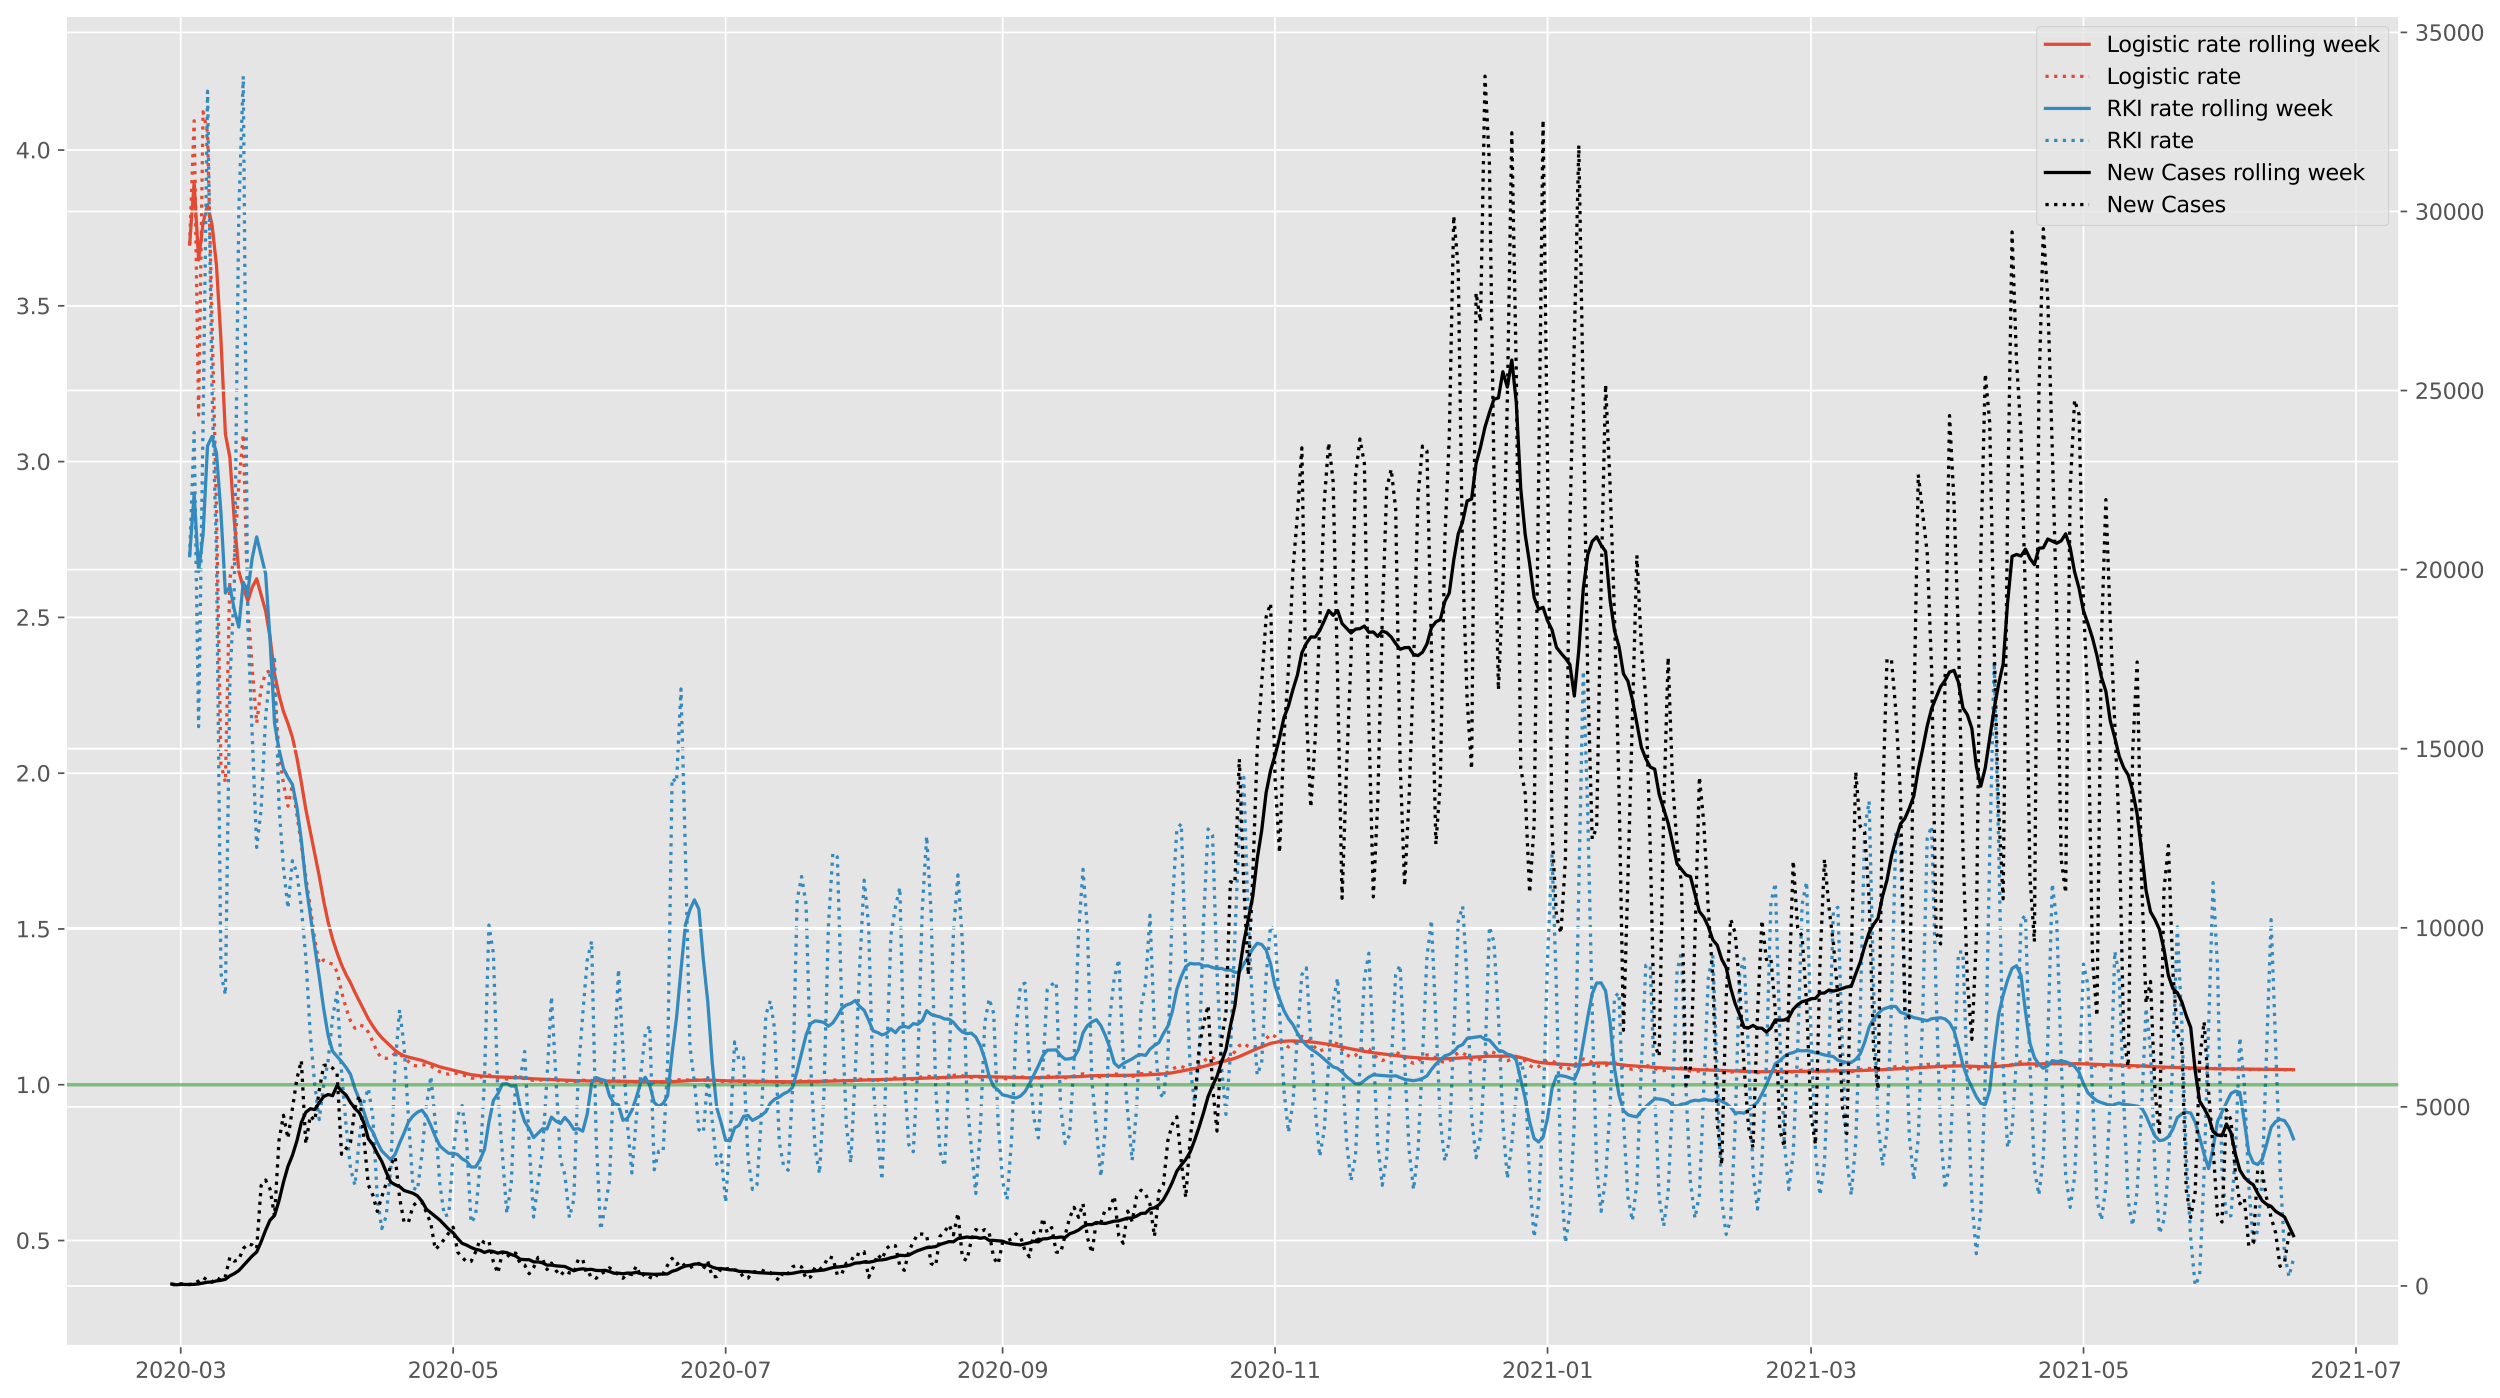 <?xml version="1.0" encoding="utf-8" standalone="no"?>
<!DOCTYPE svg PUBLIC "-//W3C//DTD SVG 1.1//EN"
  "http://www.w3.org/Graphics/SVG/1.1/DTD/svg11.dtd">
<svg height="640.398pt" version="1.1" viewBox="0 0 1145.086 640.398" width="1145.086pt" xmlns="http://www.w3.org/2000/svg" xmlns:xlink="http://www.w3.org/1999/xlink">
 <defs>
  <style type="text/css">*{stroke-linecap:butt;stroke-linejoin:round;}</style>
 </defs>
 <g id="figure_1">
  <g id="patch_1">
   <path d="M 0 640.398 
L 1145.086 640.398 
L 1145.086 0 
L 0 0 
z
" style="fill:#ffffff;"/>
  </g>
  <g id="axes_1">
   <g id="patch_2">
    <path d="M 30.103 616.52 
L 1099.073 616.52 
L 1099.073 7.2 
L 30.103 7.2 
z
" style="fill:#e5e5e5;"/>
   </g>
   <g id="matplotlib.axis_1">
    <g id="xtick_1">
     <g id="line2d_1">
      <path clip-path="url(#p7669ca3b06)" d="M 82.784 616.52 
L 82.784 7.2 
" style="fill:none;stroke:#ffffff;stroke-linecap:square;stroke-width:0.8;"/>
     </g>
     <g id="line2d_2">
      <defs>
       <path d="M 0 0 
L 0 3.5 
" id="m05802eded6" style="stroke:#555555;stroke-width:0.8;"/>
      </defs>
      <g>
       <use style="fill:#555555;stroke:#555555;stroke-width:0.8;" x="82.784" xlink:href="#m05802eded6" y="616.52"/>
      </g>
     </g>
     <g id="text_1">
      <!-- 2020-03 -->
      <g style="fill:#555555;" transform="translate(61.893 631.118)scale(0.1 -0.1)">
       <defs>
        <path d="M 1228 531 
L 3431 531 
L 3431 0 
L 469 0 
L 469 531 
Q 828 903 1448 1529 
Q 2069 2156 2228 2338 
Q 2531 2678 2651 2914 
Q 2772 3150 2772 3378 
Q 2772 3750 2511 3984 
Q 2250 4219 1831 4219 
Q 1534 4219 1204 4116 
Q 875 4013 500 3803 
L 500 4441 
Q 881 4594 1212 4672 
Q 1544 4750 1819 4750 
Q 2544 4750 2975 4387 
Q 3406 4025 3406 3419 
Q 3406 3131 3298 2873 
Q 3191 2616 2906 2266 
Q 2828 2175 2409 1742 
Q 1991 1309 1228 531 
z
" id="DejaVuSans-32" transform="scale(0.016)"/>
        <path d="M 2034 4250 
Q 1547 4250 1301 3770 
Q 1056 3291 1056 2328 
Q 1056 1369 1301 889 
Q 1547 409 2034 409 
Q 2525 409 2770 889 
Q 3016 1369 3016 2328 
Q 3016 3291 2770 3770 
Q 2525 4250 2034 4250 
z
M 2034 4750 
Q 2819 4750 3233 4129 
Q 3647 3509 3647 2328 
Q 3647 1150 3233 529 
Q 2819 -91 2034 -91 
Q 1250 -91 836 529 
Q 422 1150 422 2328 
Q 422 3509 836 4129 
Q 1250 4750 2034 4750 
z
" id="DejaVuSans-30" transform="scale(0.016)"/>
        <path d="M 313 2009 
L 1997 2009 
L 1997 1497 
L 313 1497 
L 313 2009 
z
" id="DejaVuSans-2d" transform="scale(0.016)"/>
        <path d="M 2597 2516 
Q 3050 2419 3304 2112 
Q 3559 1806 3559 1356 
Q 3559 666 3084 287 
Q 2609 -91 1734 -91 
Q 1441 -91 1130 -33 
Q 819 25 488 141 
L 488 750 
Q 750 597 1062 519 
Q 1375 441 1716 441 
Q 2309 441 2620 675 
Q 2931 909 2931 1356 
Q 2931 1769 2642 2001 
Q 2353 2234 1838 2234 
L 1294 2234 
L 1294 2753 
L 1863 2753 
Q 2328 2753 2575 2939 
Q 2822 3125 2822 3475 
Q 2822 3834 2567 4026 
Q 2313 4219 1838 4219 
Q 1578 4219 1281 4162 
Q 984 4106 628 3988 
L 628 4550 
Q 988 4650 1302 4700 
Q 1616 4750 1894 4750 
Q 2613 4750 3031 4423 
Q 3450 4097 3450 3541 
Q 3450 3153 3228 2886 
Q 3006 2619 2597 2516 
z
" id="DejaVuSans-33" transform="scale(0.016)"/>
       </defs>
       <use xlink:href="#DejaVuSans-32"/>
       <use x="63.623" xlink:href="#DejaVuSans-30"/>
       <use x="127.246" xlink:href="#DejaVuSans-32"/>
       <use x="190.869" xlink:href="#DejaVuSans-30"/>
       <use x="254.492" xlink:href="#DejaVuSans-2d"/>
       <use x="290.576" xlink:href="#DejaVuSans-30"/>
       <use x="354.199" xlink:href="#DejaVuSans-33"/>
      </g>
     </g>
    </g>
    <g id="xtick_2">
     <g id="line2d_3">
      <path clip-path="url(#p7669ca3b06)" d="M 207.583 616.52 
L 207.583 7.2 
" style="fill:none;stroke:#ffffff;stroke-linecap:square;stroke-width:0.8;"/>
     </g>
     <g id="line2d_4">
      <g>
       <use style="fill:#555555;stroke:#555555;stroke-width:0.8;" x="207.583" xlink:href="#m05802eded6" y="616.52"/>
      </g>
     </g>
     <g id="text_2">
      <!-- 2020-05 -->
      <g style="fill:#555555;" transform="translate(186.691 631.118)scale(0.1 -0.1)">
       <defs>
        <path d="M 691 4666 
L 3169 4666 
L 3169 4134 
L 1269 4134 
L 1269 2991 
Q 1406 3038 1543 3061 
Q 1681 3084 1819 3084 
Q 2600 3084 3056 2656 
Q 3513 2228 3513 1497 
Q 3513 744 3044 326 
Q 2575 -91 1722 -91 
Q 1428 -91 1123 -41 
Q 819 9 494 109 
L 494 744 
Q 775 591 1075 516 
Q 1375 441 1709 441 
Q 2250 441 2565 725 
Q 2881 1009 2881 1497 
Q 2881 1984 2565 2268 
Q 2250 2553 1709 2553 
Q 1456 2553 1204 2497 
Q 953 2441 691 2322 
L 691 4666 
z
" id="DejaVuSans-35" transform="scale(0.016)"/>
       </defs>
       <use xlink:href="#DejaVuSans-32"/>
       <use x="63.623" xlink:href="#DejaVuSans-30"/>
       <use x="127.246" xlink:href="#DejaVuSans-32"/>
       <use x="190.869" xlink:href="#DejaVuSans-30"/>
       <use x="254.492" xlink:href="#DejaVuSans-2d"/>
       <use x="290.576" xlink:href="#DejaVuSans-30"/>
       <use x="354.199" xlink:href="#DejaVuSans-35"/>
      </g>
     </g>
    </g>
    <g id="xtick_3">
     <g id="line2d_5">
      <path clip-path="url(#p7669ca3b06)" d="M 332.381 616.52 
L 332.381 7.2 
" style="fill:none;stroke:#ffffff;stroke-linecap:square;stroke-width:0.8;"/>
     </g>
     <g id="line2d_6">
      <g>
       <use style="fill:#555555;stroke:#555555;stroke-width:0.8;" x="332.381" xlink:href="#m05802eded6" y="616.52"/>
      </g>
     </g>
     <g id="text_3">
      <!-- 2020-07 -->
      <g style="fill:#555555;" transform="translate(311.49 631.118)scale(0.1 -0.1)">
       <defs>
        <path d="M 525 4666 
L 3525 4666 
L 3525 4397 
L 1831 0 
L 1172 0 
L 2766 4134 
L 525 4134 
L 525 4666 
z
" id="DejaVuSans-37" transform="scale(0.016)"/>
       </defs>
       <use xlink:href="#DejaVuSans-32"/>
       <use x="63.623" xlink:href="#DejaVuSans-30"/>
       <use x="127.246" xlink:href="#DejaVuSans-32"/>
       <use x="190.869" xlink:href="#DejaVuSans-30"/>
       <use x="254.492" xlink:href="#DejaVuSans-2d"/>
       <use x="290.576" xlink:href="#DejaVuSans-30"/>
       <use x="354.199" xlink:href="#DejaVuSans-37"/>
      </g>
     </g>
    </g>
    <g id="xtick_4">
     <g id="line2d_7">
      <path clip-path="url(#p7669ca3b06)" d="M 459.226 616.52 
L 459.226 7.2 
" style="fill:none;stroke:#ffffff;stroke-linecap:square;stroke-width:0.8;"/>
     </g>
     <g id="line2d_8">
      <g>
       <use style="fill:#555555;stroke:#555555;stroke-width:0.8;" x="459.226" xlink:href="#m05802eded6" y="616.52"/>
      </g>
     </g>
     <g id="text_4">
      <!-- 2020-09 -->
      <g style="fill:#555555;" transform="translate(438.334 631.118)scale(0.1 -0.1)">
       <defs>
        <path d="M 703 97 
L 703 672 
Q 941 559 1184 500 
Q 1428 441 1663 441 
Q 2288 441 2617 861 
Q 2947 1281 2994 2138 
Q 2813 1869 2534 1725 
Q 2256 1581 1919 1581 
Q 1219 1581 811 2004 
Q 403 2428 403 3163 
Q 403 3881 828 4315 
Q 1253 4750 1959 4750 
Q 2769 4750 3195 4129 
Q 3622 3509 3622 2328 
Q 3622 1225 3098 567 
Q 2575 -91 1691 -91 
Q 1453 -91 1209 -44 
Q 966 3 703 97 
z
M 1959 2075 
Q 2384 2075 2632 2365 
Q 2881 2656 2881 3163 
Q 2881 3666 2632 3958 
Q 2384 4250 1959 4250 
Q 1534 4250 1286 3958 
Q 1038 3666 1038 3163 
Q 1038 2656 1286 2365 
Q 1534 2075 1959 2075 
z
" id="DejaVuSans-39" transform="scale(0.016)"/>
       </defs>
       <use xlink:href="#DejaVuSans-32"/>
       <use x="63.623" xlink:href="#DejaVuSans-30"/>
       <use x="127.246" xlink:href="#DejaVuSans-32"/>
       <use x="190.869" xlink:href="#DejaVuSans-30"/>
       <use x="254.492" xlink:href="#DejaVuSans-2d"/>
       <use x="290.576" xlink:href="#DejaVuSans-30"/>
       <use x="354.199" xlink:href="#DejaVuSans-39"/>
      </g>
     </g>
    </g>
    <g id="xtick_5">
     <g id="line2d_9">
      <path clip-path="url(#p7669ca3b06)" d="M 584.024 616.52 
L 584.024 7.2 
" style="fill:none;stroke:#ffffff;stroke-linecap:square;stroke-width:0.8;"/>
     </g>
     <g id="line2d_10">
      <g>
       <use style="fill:#555555;stroke:#555555;stroke-width:0.8;" x="584.024" xlink:href="#m05802eded6" y="616.52"/>
      </g>
     </g>
     <g id="text_5">
      <!-- 2020-11 -->
      <g style="fill:#555555;" transform="translate(563.133 631.118)scale(0.1 -0.1)">
       <defs>
        <path d="M 794 531 
L 1825 531 
L 1825 4091 
L 703 3866 
L 703 4441 
L 1819 4666 
L 2450 4666 
L 2450 531 
L 3481 531 
L 3481 0 
L 794 0 
L 794 531 
z
" id="DejaVuSans-31" transform="scale(0.016)"/>
       </defs>
       <use xlink:href="#DejaVuSans-32"/>
       <use x="63.623" xlink:href="#DejaVuSans-30"/>
       <use x="127.246" xlink:href="#DejaVuSans-32"/>
       <use x="190.869" xlink:href="#DejaVuSans-30"/>
       <use x="254.492" xlink:href="#DejaVuSans-2d"/>
       <use x="290.576" xlink:href="#DejaVuSans-31"/>
       <use x="354.199" xlink:href="#DejaVuSans-31"/>
      </g>
     </g>
    </g>
    <g id="xtick_6">
     <g id="line2d_11">
      <path clip-path="url(#p7669ca3b06)" d="M 708.822 616.52 
L 708.822 7.2 
" style="fill:none;stroke:#ffffff;stroke-linecap:square;stroke-width:0.8;"/>
     </g>
     <g id="line2d_12">
      <g>
       <use style="fill:#555555;stroke:#555555;stroke-width:0.8;" x="708.822" xlink:href="#m05802eded6" y="616.52"/>
      </g>
     </g>
     <g id="text_6">
      <!-- 2021-01 -->
      <g style="fill:#555555;" transform="translate(687.931 631.118)scale(0.1 -0.1)">
       <use xlink:href="#DejaVuSans-32"/>
       <use x="63.623" xlink:href="#DejaVuSans-30"/>
       <use x="127.246" xlink:href="#DejaVuSans-32"/>
       <use x="190.869" xlink:href="#DejaVuSans-31"/>
       <use x="254.492" xlink:href="#DejaVuSans-2d"/>
       <use x="290.576" xlink:href="#DejaVuSans-30"/>
       <use x="354.199" xlink:href="#DejaVuSans-31"/>
      </g>
     </g>
    </g>
    <g id="xtick_7">
     <g id="line2d_13">
      <path clip-path="url(#p7669ca3b06)" d="M 829.529 616.52 
L 829.529 7.2 
" style="fill:none;stroke:#ffffff;stroke-linecap:square;stroke-width:0.8;"/>
     </g>
     <g id="line2d_14">
      <g>
       <use style="fill:#555555;stroke:#555555;stroke-width:0.8;" x="829.529" xlink:href="#m05802eded6" y="616.52"/>
      </g>
     </g>
     <g id="text_7">
      <!-- 2021-03 -->
      <g style="fill:#555555;" transform="translate(808.638 631.118)scale(0.1 -0.1)">
       <use xlink:href="#DejaVuSans-32"/>
       <use x="63.623" xlink:href="#DejaVuSans-30"/>
       <use x="127.246" xlink:href="#DejaVuSans-32"/>
       <use x="190.869" xlink:href="#DejaVuSans-31"/>
       <use x="254.492" xlink:href="#DejaVuSans-2d"/>
       <use x="290.576" xlink:href="#DejaVuSans-30"/>
       <use x="354.199" xlink:href="#DejaVuSans-33"/>
      </g>
     </g>
    </g>
    <g id="xtick_8">
     <g id="line2d_15">
      <path clip-path="url(#p7669ca3b06)" d="M 954.327 616.52 
L 954.327 7.2 
" style="fill:none;stroke:#ffffff;stroke-linecap:square;stroke-width:0.8;"/>
     </g>
     <g id="line2d_16">
      <g>
       <use style="fill:#555555;stroke:#555555;stroke-width:0.8;" x="954.327" xlink:href="#m05802eded6" y="616.52"/>
      </g>
     </g>
     <g id="text_8">
      <!-- 2021-05 -->
      <g style="fill:#555555;" transform="translate(933.436 631.118)scale(0.1 -0.1)">
       <use xlink:href="#DejaVuSans-32"/>
       <use x="63.623" xlink:href="#DejaVuSans-30"/>
       <use x="127.246" xlink:href="#DejaVuSans-32"/>
       <use x="190.869" xlink:href="#DejaVuSans-31"/>
       <use x="254.492" xlink:href="#DejaVuSans-2d"/>
       <use x="290.576" xlink:href="#DejaVuSans-30"/>
       <use x="354.199" xlink:href="#DejaVuSans-35"/>
      </g>
     </g>
    </g>
    <g id="xtick_9">
     <g id="line2d_17">
      <path clip-path="url(#p7669ca3b06)" d="M 1079.126 616.52 
L 1079.126 7.2 
" style="fill:none;stroke:#ffffff;stroke-linecap:square;stroke-width:0.8;"/>
     </g>
     <g id="line2d_18">
      <g>
       <use style="fill:#555555;stroke:#555555;stroke-width:0.8;" x="1079.126" xlink:href="#m05802eded6" y="616.52"/>
      </g>
     </g>
     <g id="text_9">
      <!-- 2021-07 -->
      <g style="fill:#555555;" transform="translate(1058.234 631.118)scale(0.1 -0.1)">
       <use xlink:href="#DejaVuSans-32"/>
       <use x="63.623" xlink:href="#DejaVuSans-30"/>
       <use x="127.246" xlink:href="#DejaVuSans-32"/>
       <use x="190.869" xlink:href="#DejaVuSans-31"/>
       <use x="254.492" xlink:href="#DejaVuSans-2d"/>
       <use x="290.576" xlink:href="#DejaVuSans-30"/>
       <use x="354.199" xlink:href="#DejaVuSans-37"/>
      </g>
     </g>
    </g>
   </g>
   <g id="matplotlib.axis_2">
    <g id="ytick_1">
     <g id="line2d_19">
      <path clip-path="url(#p7669ca3b06)" d="M 30.103 568.207 
L 1099.073 568.207 
" style="fill:none;stroke:#ffffff;stroke-linecap:square;stroke-width:0.8;"/>
     </g>
     <g id="line2d_20">
      <defs>
       <path d="M 0 0 
L -3.5 0 
" id="m7c4a496b3b" style="stroke:#555555;stroke-width:0.8;"/>
      </defs>
      <g>
       <use style="fill:#555555;stroke:#555555;stroke-width:0.8;" x="30.103" xlink:href="#m7c4a496b3b" y="568.207"/>
      </g>
     </g>
     <g id="text_10">
      <!-- 0.5 -->
      <g style="fill:#555555;" transform="translate(7.2 572.006)scale(0.1 -0.1)">
       <defs>
        <path d="M 684 794 
L 1344 794 
L 1344 0 
L 684 0 
L 684 794 
z
" id="DejaVuSans-2e" transform="scale(0.016)"/>
       </defs>
       <use xlink:href="#DejaVuSans-30"/>
       <use x="63.623" xlink:href="#DejaVuSans-2e"/>
       <use x="95.41" xlink:href="#DejaVuSans-35"/>
      </g>
     </g>
    </g>
    <g id="ytick_2">
     <g id="line2d_21">
      <path clip-path="url(#p7669ca3b06)" d="M 30.103 496.852 
L 1099.073 496.852 
" style="fill:none;stroke:#ffffff;stroke-linecap:square;stroke-width:0.8;"/>
     </g>
     <g id="line2d_22">
      <g>
       <use style="fill:#555555;stroke:#555555;stroke-width:0.8;" x="30.103" xlink:href="#m7c4a496b3b" y="496.852"/>
      </g>
     </g>
     <g id="text_11">
      <!-- 1.0 -->
      <g style="fill:#555555;" transform="translate(7.2 500.652)scale(0.1 -0.1)">
       <use xlink:href="#DejaVuSans-31"/>
       <use x="63.623" xlink:href="#DejaVuSans-2e"/>
       <use x="95.41" xlink:href="#DejaVuSans-30"/>
      </g>
     </g>
    </g>
    <g id="ytick_3">
     <g id="line2d_23">
      <path clip-path="url(#p7669ca3b06)" d="M 30.103 425.498 
L 1099.073 425.498 
" style="fill:none;stroke:#ffffff;stroke-linecap:square;stroke-width:0.8;"/>
     </g>
     <g id="line2d_24">
      <g>
       <use style="fill:#555555;stroke:#555555;stroke-width:0.8;" x="30.103" xlink:href="#m7c4a496b3b" y="425.498"/>
      </g>
     </g>
     <g id="text_12">
      <!-- 1.5 -->
      <g style="fill:#555555;" transform="translate(7.2 429.297)scale(0.1 -0.1)">
       <use xlink:href="#DejaVuSans-31"/>
       <use x="63.623" xlink:href="#DejaVuSans-2e"/>
       <use x="95.41" xlink:href="#DejaVuSans-35"/>
      </g>
     </g>
    </g>
    <g id="ytick_4">
     <g id="line2d_25">
      <path clip-path="url(#p7669ca3b06)" d="M 30.103 354.143 
L 1099.073 354.143 
" style="fill:none;stroke:#ffffff;stroke-linecap:square;stroke-width:0.8;"/>
     </g>
     <g id="line2d_26">
      <g>
       <use style="fill:#555555;stroke:#555555;stroke-width:0.8;" x="30.103" xlink:href="#m7c4a496b3b" y="354.143"/>
      </g>
     </g>
     <g id="text_13">
      <!-- 2.0 -->
      <g style="fill:#555555;" transform="translate(7.2 357.943)scale(0.1 -0.1)">
       <use xlink:href="#DejaVuSans-32"/>
       <use x="63.623" xlink:href="#DejaVuSans-2e"/>
       <use x="95.41" xlink:href="#DejaVuSans-30"/>
      </g>
     </g>
    </g>
    <g id="ytick_5">
     <g id="line2d_27">
      <path clip-path="url(#p7669ca3b06)" d="M 30.103 282.789 
L 1099.073 282.789 
" style="fill:none;stroke:#ffffff;stroke-linecap:square;stroke-width:0.8;"/>
     </g>
     <g id="line2d_28">
      <g>
       <use style="fill:#555555;stroke:#555555;stroke-width:0.8;" x="30.103" xlink:href="#m7c4a496b3b" y="282.789"/>
      </g>
     </g>
     <g id="text_14">
      <!-- 2.5 -->
      <g style="fill:#555555;" transform="translate(7.2 286.588)scale(0.1 -0.1)">
       <use xlink:href="#DejaVuSans-32"/>
       <use x="63.623" xlink:href="#DejaVuSans-2e"/>
       <use x="95.41" xlink:href="#DejaVuSans-35"/>
      </g>
     </g>
    </g>
    <g id="ytick_6">
     <g id="line2d_29">
      <path clip-path="url(#p7669ca3b06)" d="M 30.103 211.434 
L 1099.073 211.434 
" style="fill:none;stroke:#ffffff;stroke-linecap:square;stroke-width:0.8;"/>
     </g>
     <g id="line2d_30">
      <g>
       <use style="fill:#555555;stroke:#555555;stroke-width:0.8;" x="30.103" xlink:href="#m7c4a496b3b" y="211.434"/>
      </g>
     </g>
     <g id="text_15">
      <!-- 3.0 -->
      <g style="fill:#555555;" transform="translate(7.2 215.233)scale(0.1 -0.1)">
       <use xlink:href="#DejaVuSans-33"/>
       <use x="63.623" xlink:href="#DejaVuSans-2e"/>
       <use x="95.41" xlink:href="#DejaVuSans-30"/>
      </g>
     </g>
    </g>
    <g id="ytick_7">
     <g id="line2d_31">
      <path clip-path="url(#p7669ca3b06)" d="M 30.103 140.08 
L 1099.073 140.08 
" style="fill:none;stroke:#ffffff;stroke-linecap:square;stroke-width:0.8;"/>
     </g>
     <g id="line2d_32">
      <g>
       <use style="fill:#555555;stroke:#555555;stroke-width:0.8;" x="30.103" xlink:href="#m7c4a496b3b" y="140.08"/>
      </g>
     </g>
     <g id="text_16">
      <!-- 3.5 -->
      <g style="fill:#555555;" transform="translate(7.2 143.879)scale(0.1 -0.1)">
       <use xlink:href="#DejaVuSans-33"/>
       <use x="63.623" xlink:href="#DejaVuSans-2e"/>
       <use x="95.41" xlink:href="#DejaVuSans-35"/>
      </g>
     </g>
    </g>
    <g id="ytick_8">
     <g id="line2d_33">
      <path clip-path="url(#p7669ca3b06)" d="M 30.103 68.725 
L 1099.073 68.725 
" style="fill:none;stroke:#ffffff;stroke-linecap:square;stroke-width:0.8;"/>
     </g>
     <g id="line2d_34">
      <g>
       <use style="fill:#555555;stroke:#555555;stroke-width:0.8;" x="30.103" xlink:href="#m7c4a496b3b" y="68.725"/>
      </g>
     </g>
     <g id="text_17">
      <!-- 4.0 -->
      <g style="fill:#555555;" transform="translate(7.2 72.524)scale(0.1 -0.1)">
       <defs>
        <path d="M 2419 4116 
L 825 1625 
L 2419 1625 
L 2419 4116 
z
M 2253 4666 
L 3047 4666 
L 3047 1625 
L 3713 1625 
L 3713 1100 
L 3047 1100 
L 3047 0 
L 2419 0 
L 2419 1100 
L 313 1100 
L 313 1709 
L 2253 4666 
z
" id="DejaVuSans-34" transform="scale(0.016)"/>
       </defs>
       <use xlink:href="#DejaVuSans-34"/>
       <use x="63.623" xlink:href="#DejaVuSans-2e"/>
       <use x="95.41" xlink:href="#DejaVuSans-30"/>
      </g>
     </g>
    </g>
   </g>
   <g id="line2d_35">
    <path clip-path="url(#p7669ca3b06)" d="M 86.876 111.806 
L 88.922 83.575 
L 90.968 119.077 
L 93.014 102.115 
L 95.06 93.834 
L 97.106 102.902 
L 99.151 121.515 
L 101.197 155.56 
L 103.243 198.834 
L 105.289 209.5 
L 107.335 238.739 
L 109.381 261.731 
L 111.427 268.972 
L 113.473 275.284 
L 115.518 268.983 
L 117.564 265.124 
L 121.656 279.786 
L 123.702 292.009 
L 125.748 308.665 
L 127.794 318.372 
L 129.84 325.932 
L 131.885 331.354 
L 133.931 337.698 
L 135.977 346.989 
L 138.023 358.347 
L 140.069 370.665 
L 146.207 401.23 
L 148.252 412.692 
L 150.298 422.354 
L 152.344 430.2 
L 154.39 436.386 
L 156.436 441.924 
L 158.482 446.381 
L 160.528 450.109 
L 162.574 454.575 
L 168.711 466.687 
L 170.757 469.956 
L 172.803 472.87 
L 174.849 475.294 
L 180.986 481.122 
L 183.032 482.559 
L 185.078 483.592 
L 187.124 484.2 
L 193.262 485.723 
L 201.445 488.658 
L 215.766 492.247 
L 219.858 492.751 
L 223.95 493.08 
L 238.271 493.671 
L 244.409 494.137 
L 252.592 494.507 
L 264.867 495.003 
L 268.959 495.081 
L 273.051 495.08 
L 295.555 495.435 
L 305.785 495.514 
L 311.922 495.229 
L 318.06 494.812 
L 322.152 494.723 
L 326.244 494.786 
L 334.427 495.112 
L 363.069 495.508 
L 381.482 495.173 
L 424.446 493.809 
L 440.813 493.176 
L 446.95 493.035 
L 455.134 493.231 
L 471.501 493.671 
L 494.005 493.131 
L 500.143 492.754 
L 504.235 492.618 
L 516.51 492.523 
L 524.694 492.342 
L 532.877 491.887 
L 536.969 491.372 
L 545.152 489.801 
L 549.244 489.023 
L 553.336 487.914 
L 557.428 486.837 
L 563.565 485.355 
L 565.611 484.734 
L 567.657 483.931 
L 573.795 481.167 
L 577.886 479.483 
L 581.978 477.896 
L 586.07 477.078 
L 590.162 476.807 
L 592.207 476.763 
L 598.345 477.096 
L 602.437 477.44 
L 608.574 478.349 
L 618.804 480.407 
L 624.941 481.57 
L 629.033 482.202 
L 645.4 484.213 
L 655.63 484.978 
L 663.813 484.894 
L 669.951 484.537 
L 674.042 484.255 
L 682.226 483.798 
L 692.455 483.737 
L 694.501 483.885 
L 698.593 484.908 
L 702.685 486.163 
L 704.731 486.542 
L 708.822 487.029 
L 721.098 487.832 
L 723.143 487.872 
L 727.235 487.535 
L 731.327 486.945 
L 735.419 486.874 
L 739.51 487.299 
L 745.648 488.039 
L 762.015 489.155 
L 778.382 489.962 
L 804.979 490.908 
L 821.346 490.773 
L 843.85 490.498 
L 852.034 490.375 
L 864.309 489.833 
L 890.905 488.341 
L 897.043 488.21 
L 903.181 488.376 
L 909.318 488.66 
L 913.41 488.575 
L 919.548 488.035 
L 925.685 487.439 
L 929.777 487.346 
L 940.006 487.223 
L 952.282 487.217 
L 968.649 487.848 
L 976.832 488.107 
L 982.97 488.376 
L 989.107 488.7 
L 1009.566 489.359 
L 1015.704 489.551 
L 1050.484 489.924 
L 1050.484 489.924 
" style="fill:none;stroke:#e24a33;stroke-linecap:square;stroke-width:1.5;"/>
   </g>
   <g id="line2d_36">
    <path clip-path="url(#p7669ca3b06)" d="M 86.876 111.806 
L 88.922 55.344 
L 90.968 190.082 
L 93.014 51.227 
L 95.06 60.71 
L 99.151 233.192 
L 101.197 350.119 
L 103.243 358.267 
L 105.289 264.742 
L 107.335 255.899 
L 109.381 221.656 
L 111.427 198.932 
L 113.473 277.371 
L 115.518 306.017 
L 117.564 331.249 
L 119.61 315.075 
L 121.656 308.204 
L 123.702 307.212 
L 125.748 315.53 
L 127.794 345.318 
L 129.84 358.939 
L 131.885 369.201 
L 133.931 359.481 
L 138.023 386.714 
L 140.069 401.758 
L 142.115 415.431 
L 144.161 430.469 
L 146.207 441.515 
L 148.252 439.712 
L 150.298 440.877 
L 152.344 441.64 
L 154.39 445.06 
L 156.436 454.192 
L 158.482 461.671 
L 160.528 467.608 
L 162.574 470.978 
L 164.619 469.492 
L 166.665 470.103 
L 168.711 472.763 
L 170.757 477.075 
L 172.803 482.068 
L 174.849 484.576 
L 176.895 484.8 
L 178.941 484.058 
L 180.986 482.516 
L 183.032 482.817 
L 185.078 484.312 
L 187.124 486.323 
L 189.17 488.016 
L 191.216 488.271 
L 193.262 487.804 
L 195.308 487.641 
L 197.353 488.266 
L 199.399 489.684 
L 201.445 490.924 
L 203.491 491.702 
L 205.537 491.995 
L 207.583 491.45 
L 209.629 491.668 
L 211.675 492.17 
L 213.72 492.928 
L 215.766 493.813 
L 217.812 493.825 
L 223.95 492.47 
L 225.996 492.735 
L 228.042 493.562 
L 230.087 493.818 
L 232.133 494.222 
L 234.179 494.004 
L 236.225 493.539 
L 240.317 494.008 
L 242.363 494.512 
L 244.409 494.853 
L 252.592 494.393 
L 256.684 495.076 
L 258.73 495.101 
L 260.776 495.328 
L 262.821 495.393 
L 264.867 495.031 
L 266.913 494.789 
L 271.005 494.871 
L 275.097 495.613 
L 279.188 495.393 
L 281.234 495.241 
L 285.326 495.419 
L 289.418 495.615 
L 291.464 495.418 
L 295.555 495.387 
L 297.601 495.444 
L 299.647 495.727 
L 305.785 495.383 
L 307.831 494.939 
L 311.922 494.511 
L 313.968 494.549 
L 316.014 494.759 
L 324.198 494.737 
L 328.289 495.268 
L 330.335 495.255 
L 332.381 495.422 
L 336.473 495.105 
L 340.565 495.333 
L 342.611 495.544 
L 346.702 495.606 
L 350.794 495.331 
L 354.886 495.451 
L 356.932 495.658 
L 361.024 495.667 
L 367.161 495.075 
L 375.345 495.491 
L 377.391 495.231 
L 379.436 494.83 
L 381.482 494.65 
L 389.666 495.128 
L 393.758 494.345 
L 395.803 494.127 
L 399.895 494.72 
L 401.941 494.72 
L 403.987 494.872 
L 406.033 494.324 
L 408.079 493.893 
L 410.125 493.737 
L 412.17 493.872 
L 414.216 494.293 
L 416.262 494.423 
L 418.308 494.363 
L 422.4 493.109 
L 424.446 492.826 
L 426.492 493.239 
L 428.537 493.834 
L 432.629 493.84 
L 434.675 493.151 
L 436.721 492.604 
L 438.767 492.215 
L 440.813 492.701 
L 442.859 493.351 
L 444.904 493.461 
L 446.95 493.767 
L 451.042 492.807 
L 453.088 492.702 
L 457.18 493.763 
L 461.271 494.135 
L 463.317 493.829 
L 465.363 493.335 
L 467.409 493.254 
L 469.455 493.425 
L 471.501 493.728 
L 473.547 493.715 
L 475.593 493.844 
L 477.638 493.333 
L 479.684 492.958 
L 481.73 492.902 
L 483.776 493.045 
L 485.822 493.609 
L 487.868 493.666 
L 489.914 493.53 
L 491.96 492.849 
L 496.051 491.845 
L 498.097 492.178 
L 500.143 492.896 
L 502.189 492.968 
L 504.235 493.274 
L 506.281 492.865 
L 508.327 492.226 
L 510.372 491.89 
L 512.418 492.103 
L 514.464 492.623 
L 516.51 492.681 
L 518.556 493.07 
L 520.602 492.531 
L 522.648 491.799 
L 526.739 491.378 
L 528.785 491.969 
L 530.831 492.02 
L 532.877 491.925 
L 534.923 491.099 
L 536.969 489.622 
L 539.015 488.688 
L 541.061 488.446 
L 543.106 489.279 
L 545.152 489.551 
L 547.198 489.457 
L 549.244 488.119 
L 551.29 486.023 
L 553.336 484.524 
L 555.382 484.498 
L 557.428 485.69 
L 561.519 486.393 
L 563.565 484.266 
L 565.611 481.678 
L 567.657 478.901 
L 569.703 477.874 
L 571.749 479.334 
L 575.84 480.182 
L 577.886 478.691 
L 579.932 475.721 
L 581.978 473.753 
L 584.024 474.684 
L 586.07 476.798 
L 588.116 478.44 
L 590.162 479.559 
L 592.207 478.386 
L 594.253 476.249 
L 596.299 474.673 
L 598.345 475.568 
L 600.391 477.811 
L 602.437 479.837 
L 604.483 481.479 
L 606.529 480.503 
L 608.574 478.576 
L 610.62 477.417 
L 612.666 478.172 
L 614.712 480.859 
L 616.758 483.039 
L 618.804 484.28 
L 620.85 483.443 
L 622.896 481.251 
L 624.941 479.945 
L 626.987 480.553 
L 629.033 482.902 
L 631.079 484.864 
L 633.125 485.786 
L 635.171 484.879 
L 637.217 483.1 
L 639.263 481.984 
L 641.308 482.814 
L 643.354 484.701 
L 645.4 486.231 
L 647.446 487.006 
L 649.492 486.046 
L 651.538 484.411 
L 653.584 483.184 
L 655.63 483.269 
L 659.721 486.132 
L 661.767 486.583 
L 663.813 485.931 
L 665.859 483.819 
L 667.905 482.151 
L 669.951 482.398 
L 671.997 483.453 
L 674.042 485.447 
L 676.088 485.672 
L 678.134 485.017 
L 682.226 481.424 
L 684.272 482.161 
L 686.318 483.423 
L 688.364 485.078 
L 690.409 485.873 
L 694.501 484.217 
L 696.547 484.797 
L 698.593 485.946 
L 700.639 488.035 
L 702.685 489.247 
L 704.731 488.531 
L 706.776 486.847 
L 708.822 485.796 
L 710.868 485.852 
L 712.914 486.988 
L 714.96 489.023 
L 717.006 489.986 
L 719.052 489.264 
L 721.098 487.913 
L 723.143 486.076 
L 725.189 485.035 
L 727.235 485.447 
L 729.281 486.647 
L 731.327 488.231 
L 733.373 488.656 
L 735.419 488.024 
L 737.465 487.265 
L 739.51 486.826 
L 741.556 487.293 
L 743.602 488.688 
L 745.648 489.523 
L 747.694 489.724 
L 749.74 489.241 
L 751.786 488.453 
L 753.832 488.088 
L 755.877 488.368 
L 757.923 489.36 
L 759.969 490.176 
L 762.015 490.396 
L 764.061 490.016 
L 768.153 489.085 
L 770.199 489.225 
L 772.244 490.048 
L 774.29 490.584 
L 776.336 490.753 
L 778.382 490.539 
L 780.428 490.039 
L 782.474 489.74 
L 784.52 489.809 
L 788.612 491.075 
L 790.657 491.223 
L 792.703 491.107 
L 796.795 490.419 
L 798.841 490.541 
L 802.933 491.293 
L 804.979 491.335 
L 811.116 490.408 
L 813.162 490.393 
L 817.254 491.083 
L 819.3 491.146 
L 823.391 490.509 
L 825.437 490.134 
L 827.483 490.135 
L 831.575 490.94 
L 833.621 490.975 
L 837.713 490.349 
L 839.758 489.997 
L 841.804 490.046 
L 845.896 490.835 
L 847.942 490.849 
L 852.034 489.98 
L 854.08 489.466 
L 856.125 489.361 
L 860.217 490.244 
L 862.263 490.185 
L 864.309 489.777 
L 868.401 488.503 
L 870.447 488.479 
L 874.538 489.609 
L 876.584 489.607 
L 878.63 489.083 
L 882.722 487.54 
L 884.768 487.459 
L 888.859 488.835 
L 890.905 489.009 
L 892.951 488.602 
L 894.997 487.934 
L 897.043 487.459 
L 899.089 487.718 
L 903.181 489.349 
L 905.226 489.781 
L 907.272 489.331 
L 911.364 487.507 
L 913.41 487.071 
L 915.456 487.438 
L 917.502 488.187 
L 919.548 488.292 
L 925.685 486.365 
L 927.731 486.486 
L 931.823 488.168 
L 933.869 488.094 
L 935.915 487.569 
L 940.006 486.093 
L 942.052 486.38 
L 946.144 487.983 
L 948.19 488.015 
L 950.236 487.715 
L 952.282 487.12 
L 954.327 486.739 
L 956.373 487 
L 960.465 488.448 
L 962.511 488.466 
L 964.557 488.188 
L 968.649 487.377 
L 970.694 487.602 
L 972.74 488.252 
L 974.786 488.781 
L 976.832 488.793 
L 980.924 488.361 
L 982.97 488.275 
L 985.016 488.537 
L 987.061 489.038 
L 989.107 489.332 
L 997.291 488.721 
L 999.337 488.891 
L 1001.383 489.287 
L 1005.474 489.747 
L 1007.52 489.752 
L 1011.612 489.393 
L 1013.658 489.337 
L 1019.795 489.749 
L 1025.933 489.631 
L 1032.071 489.945 
L 1040.254 489.775 
L 1050.484 490.04 
L 1050.484 490.04 
" style="fill:none;stroke:#e24a33;stroke-dasharray:1.5,2.475;stroke-dashoffset:0;stroke-width:1.5;"/>
   </g>
   <g id="line2d_37">
    <path clip-path="url(#p7669ca3b06)" d="M 86.876 254.516 
L 88.922 226.286 
L 90.968 261.788 
L 93.014 244.826 
L 95.06 204.217 
L 97.106 199.894 
L 99.151 207.517 
L 101.197 234.849 
L 103.243 271.647 
L 105.289 268.74 
L 107.335 279.349 
L 109.381 287.202 
L 111.427 266.718 
L 113.473 271.278 
L 115.518 255.549 
L 117.564 245.904 
L 121.656 262.824 
L 123.702 293.032 
L 125.748 331.202 
L 127.794 343.203 
L 129.84 352.019 
L 131.885 356.001 
L 133.931 359.355 
L 135.977 369.558 
L 138.023 384.912 
L 140.069 404.383 
L 144.161 433.519 
L 146.207 447.347 
L 148.252 462.022 
L 150.298 474.318 
L 152.344 481.51 
L 156.436 486.249 
L 158.482 488.869 
L 160.528 492.072 
L 162.574 498.636 
L 164.619 503.695 
L 166.665 509.244 
L 168.711 515.515 
L 170.757 518.454 
L 172.803 523.218 
L 174.849 527.147 
L 178.941 531.192 
L 180.986 528.695 
L 183.032 523.56 
L 185.078 518.932 
L 187.124 513.794 
L 189.17 511.135 
L 191.216 509.426 
L 193.262 508.483 
L 195.308 511.204 
L 197.353 515.548 
L 199.399 520.613 
L 201.445 524.828 
L 203.491 526.654 
L 205.537 528.262 
L 207.583 528.213 
L 209.629 528.858 
L 211.675 530.78 
L 213.72 531.935 
L 215.766 534.505 
L 217.812 534.523 
L 219.858 531.312 
L 221.904 526.452 
L 223.95 513.996 
L 225.996 504.048 
L 228.042 501.015 
L 230.087 496.525 
L 232.133 496.344 
L 234.179 497.478 
L 236.225 497.28 
L 238.271 507.368 
L 240.317 513.776 
L 242.363 516.946 
L 244.409 521.072 
L 248.5 517.02 
L 250.546 517.092 
L 252.592 511.682 
L 254.638 513.502 
L 256.684 514.627 
L 258.73 511.847 
L 260.776 514.115 
L 262.821 517.268 
L 264.867 516.956 
L 266.913 518.12 
L 268.959 510.343 
L 271.005 496.02 
L 273.051 493.576 
L 275.097 494.359 
L 277.143 494.893 
L 279.188 501.917 
L 281.234 505.479 
L 283.28 506.059 
L 285.326 513.119 
L 287.372 512.262 
L 289.418 508.554 
L 291.464 502.686 
L 293.51 495.706 
L 295.555 493.427 
L 297.601 497.104 
L 299.647 505.003 
L 301.693 506.776 
L 303.739 505.376 
L 305.785 501.937 
L 307.831 482.623 
L 309.877 466.149 
L 311.922 444.13 
L 313.968 423.568 
L 316.014 416.711 
L 318.06 412.181 
L 320.106 416.385 
L 322.152 439.567 
L 324.198 458.895 
L 326.244 487.117 
L 328.289 507.312 
L 330.335 514.404 
L 332.381 522.261 
L 334.427 522.509 
L 336.473 516.582 
L 338.519 515.442 
L 340.565 511.355 
L 342.611 510.913 
L 344.656 513.182 
L 348.748 510.913 
L 350.794 509.131 
L 352.84 505.246 
L 354.886 503.437 
L 356.932 502.458 
L 358.978 500.966 
L 361.024 499.986 
L 363.069 498.032 
L 365.115 490.52 
L 369.207 474.14 
L 371.253 468.869 
L 373.299 467.607 
L 375.345 467.836 
L 377.391 468.335 
L 379.436 470.033 
L 381.482 468.497 
L 383.528 465.41 
L 385.574 461.829 
L 387.62 460.33 
L 389.666 459.625 
L 391.712 458.295 
L 393.758 460.976 
L 395.803 462.75 
L 397.849 467.208 
L 399.895 472.169 
L 401.941 472.908 
L 403.987 474.022 
L 406.033 473.334 
L 408.079 471.243 
L 410.125 473.011 
L 412.17 470.546 
L 414.216 470.113 
L 416.262 470.694 
L 418.308 468.85 
L 420.354 469.197 
L 422.4 467.583 
L 424.446 462.94 
L 426.492 464.633 
L 428.537 465.301 
L 430.583 465.77 
L 432.629 466.723 
L 434.675 466.831 
L 436.721 468.263 
L 438.767 470.799 
L 440.813 472.714 
L 442.859 473.443 
L 444.904 473.206 
L 446.95 474.985 
L 448.996 478.96 
L 451.042 484.923 
L 453.088 493.014 
L 455.134 497.648 
L 457.18 499.324 
L 459.226 501.495 
L 461.271 501.905 
L 463.317 502.511 
L 465.363 502.898 
L 467.409 502.026 
L 469.455 500.048 
L 471.501 496.424 
L 475.593 488.228 
L 477.638 483.617 
L 479.684 481.014 
L 483.776 480.891 
L 485.822 483.48 
L 487.868 485.142 
L 489.914 484.958 
L 491.96 484.329 
L 494.005 480.643 
L 496.051 473.097 
L 498.097 469.717 
L 500.143 468.07 
L 502.189 467.072 
L 504.235 469.792 
L 506.281 474.303 
L 508.327 479.806 
L 510.372 486.918 
L 512.418 488.822 
L 514.464 487.124 
L 518.556 485.003 
L 520.602 483.685 
L 522.648 483.052 
L 524.694 483.41 
L 526.739 480.524 
L 528.785 478.847 
L 530.831 477.519 
L 532.877 473.439 
L 534.923 470.063 
L 536.969 463.332 
L 539.015 453.257 
L 541.061 447.259 
L 543.106 442.795 
L 545.152 441.253 
L 547.198 441.54 
L 549.244 441.429 
L 551.29 442.424 
L 553.336 442.392 
L 555.382 443.139 
L 557.428 443.68 
L 559.473 443.557 
L 561.519 444.332 
L 563.565 444.254 
L 565.611 445.357 
L 567.657 445.333 
L 569.703 441.561 
L 571.749 438.349 
L 573.795 434.608 
L 575.84 432.037 
L 577.886 432.599 
L 579.932 435.162 
L 581.978 441.503 
L 584.024 451.711 
L 586.07 457.59 
L 588.116 462.923 
L 590.162 466.679 
L 592.207 469.315 
L 594.253 473.239 
L 596.299 476.458 
L 598.345 478.713 
L 600.391 480.467 
L 602.437 481.728 
L 604.483 483.302 
L 610.62 488.673 
L 612.666 489.347 
L 614.712 490.989 
L 616.758 493.102 
L 620.85 496.362 
L 622.896 496.485 
L 626.987 493.338 
L 629.033 492.302 
L 637.217 492.941 
L 639.263 492.724 
L 643.354 494.377 
L 647.446 494.995 
L 649.492 494.614 
L 651.538 493.974 
L 653.584 492.823 
L 655.63 489.887 
L 657.675 487.372 
L 661.767 483.615 
L 663.813 482.98 
L 665.859 481.681 
L 667.905 479.35 
L 669.951 478.438 
L 671.997 475.6 
L 678.134 474.718 
L 680.18 476.067 
L 682.226 476.402 
L 686.318 481.104 
L 688.364 481.532 
L 690.409 482.894 
L 692.455 483.401 
L 694.501 485.604 
L 698.593 503.223 
L 700.639 513.983 
L 702.685 521.46 
L 704.731 523.071 
L 706.776 520.897 
L 708.822 512.186 
L 710.868 498.606 
L 712.914 492.912 
L 714.96 492.668 
L 717.006 493.033 
L 721.098 494.373 
L 723.143 489.585 
L 727.235 466.019 
L 729.281 455.166 
L 731.327 450.275 
L 733.373 450.161 
L 735.419 453.888 
L 737.465 468.334 
L 739.51 489.659 
L 741.556 501.471 
L 743.602 508.674 
L 745.648 510.584 
L 747.694 511.197 
L 749.74 511.521 
L 751.786 508.925 
L 753.832 506.856 
L 757.923 503.324 
L 759.969 503.354 
L 762.015 503.707 
L 764.061 504.308 
L 766.107 506.265 
L 768.153 506.632 
L 770.199 505.753 
L 772.244 505.5 
L 774.29 504.461 
L 776.336 503.951 
L 778.382 504.13 
L 780.428 503.431 
L 782.474 503.894 
L 784.52 504.1 
L 786.566 503.234 
L 788.612 504.441 
L 790.657 505.487 
L 792.703 507.11 
L 794.749 509.8 
L 796.795 509.611 
L 798.841 509.856 
L 800.887 508.406 
L 802.933 506.532 
L 804.979 504.88 
L 807.024 501.085 
L 809.07 496.895 
L 813.162 487.222 
L 815.208 485.842 
L 817.254 483.898 
L 819.3 482.612 
L 821.346 482.115 
L 823.391 481.208 
L 825.437 481.302 
L 827.483 481.224 
L 829.529 481.489 
L 831.575 482.235 
L 833.621 482.614 
L 835.667 483.2 
L 839.758 483.975 
L 841.804 485.639 
L 843.85 486.212 
L 845.896 486.63 
L 847.942 486.629 
L 849.988 485.266 
L 852.034 482.702 
L 854.08 477.392 
L 856.125 470.437 
L 858.171 466.639 
L 860.217 464.265 
L 862.263 462.322 
L 866.355 460.915 
L 868.401 461.062 
L 870.447 463.656 
L 872.492 464.309 
L 876.584 466.111 
L 878.63 466.531 
L 882.722 467.55 
L 884.768 466.597 
L 888.859 466.166 
L 890.905 466.734 
L 892.951 468.498 
L 894.997 472.071 
L 897.043 479.513 
L 899.089 487.747 
L 901.135 493.629 
L 905.226 502.306 
L 907.272 505.324 
L 909.318 505.835 
L 911.364 499.378 
L 913.41 480.395 
L 915.456 464.593 
L 917.502 455.841 
L 919.548 448.894 
L 921.593 443.558 
L 923.639 442.342 
L 925.685 446.748 
L 927.731 463.316 
L 929.777 477.719 
L 931.823 484.397 
L 933.869 487.502 
L 935.915 489.297 
L 937.96 488.221 
L 940.006 485.804 
L 942.052 486.228 
L 944.098 485.941 
L 946.144 486.331 
L 948.19 487.142 
L 950.236 488.447 
L 952.282 491.153 
L 954.327 496.409 
L 956.373 500.578 
L 958.419 502.576 
L 960.465 504.196 
L 962.511 505.033 
L 964.557 505.675 
L 966.603 506.643 
L 968.649 505.803 
L 970.694 505.217 
L 972.74 505.94 
L 974.786 506.022 
L 978.878 506.644 
L 980.924 507.342 
L 982.97 511.065 
L 985.016 515.885 
L 987.061 520.326 
L 989.107 522.457 
L 991.153 522.091 
L 993.199 520.659 
L 995.245 517.204 
L 997.291 511.89 
L 999.337 510.181 
L 1001.383 509.455 
L 1003.428 509.784 
L 1005.474 514.067 
L 1007.52 521.036 
L 1009.566 528.655 
L 1011.612 535.258 
L 1013.658 526.02 
L 1015.704 513.56 
L 1021.841 500.89 
L 1023.887 499.741 
L 1025.933 500.374 
L 1027.979 513.587 
L 1030.025 527.864 
L 1032.071 532.533 
L 1034.117 533.401 
L 1036.162 530.977 
L 1038.208 524.042 
L 1040.254 516.331 
L 1042.3 513.768 
L 1044.346 512.702 
L 1046.392 513.316 
L 1048.438 516.367 
L 1050.484 521.611 
L 1050.484 521.611 
" style="fill:none;stroke:#348abd;stroke-linecap:square;stroke-width:1.5;"/>
   </g>
   <g id="line2d_38">
    <path clip-path="url(#p7669ca3b06)" d="M 86.876 254.516 
L 88.922 198.055 
L 90.968 332.793 
L 93.014 193.941 
L 95.06 41.78 
L 97.106 178.28 
L 99.151 253.254 
L 101.197 445.843 
L 103.243 455.636 
L 105.289 312.445 
L 107.335 268.209 
L 109.381 96.746 
L 111.427 34.896 
L 113.473 285.172 
L 117.564 388.122 
L 119.61 370.766 
L 121.656 328.328 
L 123.702 308.2 
L 125.748 302.09 
L 127.794 369.176 
L 129.84 397.45 
L 131.885 415.995 
L 133.931 394.248 
L 135.977 399.745 
L 138.023 415.678 
L 140.069 438.387 
L 142.115 473.793 
L 144.161 496.787 
L 146.207 512.793 
L 148.252 496.975 
L 150.298 485.815 
L 152.344 466.02 
L 154.39 454.581 
L 156.436 490.77 
L 158.482 515.132 
L 160.528 535.213 
L 162.574 542.922 
L 164.619 521.226 
L 166.665 504.861 
L 168.711 498.48 
L 170.757 511.341 
L 172.803 548.485 
L 174.849 562.714 
L 176.895 557.076 
L 178.941 535.386 
L 180.986 487.382 
L 183.032 462.534 
L 185.078 478.948 
L 187.124 512.517 
L 189.17 544.102 
L 191.216 545.114 
L 193.262 528.785 
L 195.308 506.429 
L 197.353 492.945 
L 199.399 514.4 
L 201.445 542.019 
L 203.491 556.885 
L 205.537 556.369 
L 207.583 528.441 
L 209.629 510.946 
L 211.675 506.397 
L 213.72 522.485 
L 215.766 560.014 
L 217.812 557.01 
L 219.858 533.889 
L 221.904 494.425 
L 223.95 423.75 
L 225.996 436.762 
L 228.042 501.259 
L 232.133 555.749 
L 234.179 541.823 
L 236.225 493.043 
L 238.271 494.361 
L 240.317 481.623 
L 242.363 523.448 
L 244.409 557.455 
L 246.454 541.842 
L 248.5 527.369 
L 250.546 493.543 
L 252.592 456.494 
L 256.684 531.324 
L 258.73 537.991 
L 260.776 557.72 
L 262.821 549.443 
L 264.867 491.358 
L 266.913 464.643 
L 268.959 439.92 
L 271.005 431.063 
L 273.051 520.889 
L 275.097 563.198 
L 277.143 553.181 
L 279.188 540.522 
L 281.234 489.581 
L 283.28 443.975 
L 285.326 480.489 
L 287.372 514.887 
L 289.418 537.243 
L 291.464 512.108 
L 293.51 491.659 
L 295.555 473.629 
L 297.601 469.71 
L 299.647 535.782 
L 301.693 527.302 
L 303.739 527.44 
L 305.785 488.034 
L 307.831 356.465 
L 309.877 358.308 
L 311.922 315.58 
L 313.968 391.849 
L 316.014 479.298 
L 318.06 495.734 
L 320.106 517.464 
L 322.152 518.74 
L 324.198 493.603 
L 328.289 533.209 
L 330.335 528.941 
L 332.381 550.735 
L 334.427 519.199 
L 336.473 477.253 
L 338.519 485.623 
L 340.565 484.527 
L 342.611 530.115 
L 344.656 544.82 
L 346.702 542.842 
L 348.748 511.212 
L 350.794 464.781 
L 352.84 458.422 
L 354.886 471.864 
L 356.932 523.265 
L 358.978 534.375 
L 361.024 535.982 
L 363.069 497.535 
L 365.115 412.194 
L 367.161 401.475 
L 369.207 414.154 
L 371.253 486.365 
L 373.299 525.546 
L 375.345 537.586 
L 377.391 501.022 
L 379.436 424.083 
L 381.482 390.723 
L 383.528 392.546 
L 385.574 461.294 
L 387.62 515.054 
L 389.666 532.652 
L 391.712 491.71 
L 393.758 442.851 
L 395.803 403.145 
L 397.849 423.752 
L 399.895 496.016 
L 401.941 520.229 
L 403.987 540.447 
L 406.033 486.896 
L 408.079 428.215 
L 410.125 415.525 
L 412.17 406.492 
L 414.216 492.986 
L 416.262 524.294 
L 418.308 527.541 
L 420.354 489.328 
L 422.4 416.918 
L 424.446 383.019 
L 426.492 418.347 
L 428.537 497.658 
L 430.583 527.577 
L 432.629 534.212 
L 434.675 490.084 
L 436.721 426.943 
L 438.767 400.771 
L 440.813 431.75 
L 442.859 502.762 
L 444.904 525.919 
L 446.95 546.666 
L 448.996 517.911 
L 451.042 468.679 
L 453.088 457.411 
L 455.134 464.187 
L 457.18 514.494 
L 459.226 541.118 
L 461.271 549.534 
L 463.317 522.151 
L 465.363 471.393 
L 467.409 451.305 
L 469.455 450.34 
L 471.501 489.124 
L 473.547 512.082 
L 475.593 521.201 
L 477.638 489.87 
L 479.684 453.174 
L 481.73 451.011 
L 483.776 449.771 
L 485.822 507.249 
L 487.868 523.715 
L 489.914 519.914 
L 491.96 485.467 
L 494.005 427.371 
L 496.051 398.188 
L 498.097 426.117 
L 500.143 495.72 
L 502.189 516.725 
L 504.235 538.954 
L 506.281 517.047 
L 508.327 465.888 
L 510.372 447.971 
L 512.418 439.447 
L 514.464 483.836 
L 516.51 509.303 
L 518.556 531.531 
L 520.602 507.817 
L 522.648 461.46 
L 524.694 450.479 
L 526.739 419.241 
L 528.785 472.101 
L 530.831 500.002 
L 532.877 502.973 
L 534.923 484.188 
L 536.969 414.342 
L 539.015 379.954 
L 541.061 377.251 
L 543.106 440.852 
L 545.152 489.209 
L 547.198 504.987 
L 549.244 483.405 
L 551.29 421.312 
L 553.336 379.727 
L 555.382 382.48 
L 557.428 444.639 
L 559.473 488.349 
L 561.519 510.411 
L 563.565 482.857 
L 565.611 429.038 
L 567.657 379.554 
L 569.703 356.081 
L 571.749 422.155 
L 573.795 462.163 
L 575.84 492.409 
L 577.886 486.793 
L 579.932 446.982 
L 581.978 423.94 
L 584.024 427.535 
L 588.116 499.491 
L 590.162 518.703 
L 592.207 505.242 
L 594.253 474.452 
L 596.299 446.471 
L 598.345 443.319 
L 602.437 508.319 
L 604.483 529.719 
L 606.529 517.778 
L 608.574 487.358 
L 610.62 458.625 
L 612.666 448.039 
L 614.712 487.085 
L 616.758 523.108 
L 618.804 540.819 
L 620.85 529.499 
L 624.941 448.001 
L 626.987 436.639 
L 631.079 524.421 
L 633.125 542.881 
L 635.171 529.846 
L 639.263 446.484 
L 641.308 442.023 
L 643.354 486.011 
L 645.4 526.742 
L 647.446 544.891 
L 649.492 527.174 
L 651.538 484.49 
L 653.584 438.431 
L 655.63 421.47 
L 659.721 513.48 
L 661.767 531.857 
L 663.813 522.731 
L 665.859 475.396 
L 667.905 422.113 
L 669.951 415.086 
L 671.997 448.541 
L 674.042 511.363 
L 676.088 530.285 
L 678.134 520.239 
L 680.18 484.842 
L 682.226 424.456 
L 684.272 431.502 
L 686.318 465.042 
L 688.364 514.359 
L 690.409 539.817 
L 692.455 523.791 
L 694.501 500.26 
L 696.547 486.287 
L 698.593 493.005 
L 700.639 540.363 
L 702.685 566.696 
L 704.731 551.097 
L 706.776 508.575 
L 708.822 439.283 
L 710.868 391.222 
L 712.914 453.15 
L 714.96 538.651 
L 717.006 569.251 
L 719.052 555.635 
L 721.098 513.416 
L 723.143 405.771 
L 725.189 307.35 
L 727.235 372.062 
L 729.281 462.675 
L 731.327 535.015 
L 733.373 554.837 
L 735.419 539.504 
L 737.465 506.897 
L 739.51 456.621 
L 741.556 454.747 
L 743.602 513.099 
L 745.648 548.384 
L 747.694 559.125 
L 749.74 541.772 
L 751.786 488.727 
L 753.832 442.136 
L 755.877 442.066 
L 757.923 501.057 
L 759.969 548.599 
L 762.015 561.593 
L 764.061 545.98 
L 766.107 502.425 
L 768.153 444.707 
L 770.199 435.909 
L 772.244 499.288 
L 774.29 541.323 
L 776.336 558.029 
L 778.382 547.232 
L 782.474 447.95 
L 784.52 437.348 
L 788.612 549.774 
L 790.657 565.349 
L 792.703 558.595 
L 794.749 516.362 
L 796.795 446.626 
L 798.841 439.06 
L 800.887 483.078 
L 802.933 536.651 
L 804.979 553.787 
L 807.024 532.029 
L 809.07 487.035 
L 811.116 413.485 
L 813.162 404.487 
L 815.208 473.417 
L 817.254 523.043 
L 819.3 544.785 
L 821.346 528.551 
L 823.391 480.69 
L 825.437 414.14 
L 827.483 403.941 
L 829.529 475.275 
L 831.575 528.26 
L 833.621 547.444 
L 835.667 532.647 
L 837.713 483.309 
L 839.758 416.947 
L 841.804 415.591 
L 843.85 479.282 
L 845.896 531.191 
L 847.942 547.434 
L 849.988 523.107 
L 852.034 465.363 
L 854.08 379.777 
L 856.125 366.901 
L 858.171 452.7 
L 860.217 514.573 
L 862.263 533.836 
L 864.309 518.351 
L 866.355 460.265 
L 868.401 380.808 
L 870.447 385.06 
L 872.492 457.267 
L 874.538 520.525 
L 876.584 540.502 
L 878.63 521.29 
L 880.676 464.209 
L 882.722 383.996 
L 884.768 378.392 
L 886.814 455.822 
L 888.859 518.956 
L 890.905 544.473 
L 892.951 533.639 
L 894.997 489.221 
L 897.043 436.089 
L 899.089 436.029 
L 901.135 496.998 
L 903.181 549.948 
L 905.226 574.221 
L 907.272 554.76 
L 909.318 492.802 
L 911.364 390.889 
L 913.41 303.146 
L 915.456 386.382 
L 917.502 488.683 
L 919.548 525.597 
L 921.593 517.407 
L 923.639 484.293 
L 925.685 421.728 
L 927.731 419.122 
L 929.777 487.203 
L 931.823 535.432 
L 933.869 547.332 
L 935.915 529.968 
L 937.96 476.765 
L 940.006 404.806 
L 942.052 422.093 
L 944.098 485.188 
L 946.144 538.168 
L 948.19 553.008 
L 950.236 539.102 
L 952.282 495.704 
L 954.327 441.603 
L 956.373 451.277 
L 960.465 549.503 
L 962.511 558.872 
L 964.557 543.596 
L 966.603 502.477 
L 968.649 435.727 
L 970.694 447.171 
L 972.74 504.237 
L 974.786 550.078 
L 976.832 561.407 
L 978.878 545.413 
L 980.924 507.364 
L 982.97 461.785 
L 985.016 480.91 
L 987.061 535.326 
L 989.107 564.995 
L 991.153 558.846 
L 993.199 535.383 
L 995.245 483.185 
L 997.291 424.584 
L 999.337 468.948 
L 1001.383 530.245 
L 1003.428 567.299 
L 1005.474 588.824 
L 1007.52 584.169 
L 1009.566 536.516 
L 1013.658 404.28 
L 1015.704 443.025 
L 1017.75 537.473 
L 1019.795 557.316 
L 1021.841 556.81 
L 1023.887 528.471 
L 1025.933 475.24 
L 1027.979 496.773 
L 1030.025 542.965 
L 1032.071 570.16 
L 1034.117 563.389 
L 1036.162 539.839 
L 1040.254 421.26 
L 1044.346 535.502 
L 1046.392 574.454 
L 1048.438 584.75 
L 1050.484 576.546 
L 1050.484 576.546 
" style="fill:none;stroke:#348abd;stroke-dasharray:1.5,2.475;stroke-dashoffset:0;stroke-width:1.5;"/>
   </g>
   <g id="line2d_39">
    <path clip-path="url(#p7669ca3b06)" d="M 30.103 496.852 
L 1099.073 496.852 
" style="fill:none;stroke:#008000;stroke-linecap:square;stroke-opacity:0.5;stroke-width:1.5;"/>
   </g>
   <g id="patch_3">
    <path d="M 30.103 616.52 
L 30.103 7.2 
" style="fill:none;stroke:#ffffff;stroke-linecap:square;stroke-linejoin:miter;"/>
   </g>
   <g id="patch_4">
    <path d="M 1099.073 616.52 
L 1099.073 7.2 
" style="fill:none;stroke:#ffffff;stroke-linecap:square;stroke-linejoin:miter;"/>
   </g>
   <g id="patch_5">
    <path d="M 30.103 616.52 
L 1099.073 616.52 
" style="fill:none;stroke:#ffffff;stroke-linecap:square;stroke-linejoin:miter;"/>
   </g>
   <g id="patch_6">
    <path d="M 30.103 7.2 
L 1099.073 7.2 
" style="fill:none;stroke:#ffffff;stroke-linecap:square;stroke-linejoin:miter;"/>
   </g>
  </g>
  <g id="axes_2">
   <g id="matplotlib.axis_3">
    <g id="ytick_9">
     <g id="line2d_40">
      <path clip-path="url(#p7669ca3b06)" d="M 30.103 589.004 
L 1099.073 589.004 
" style="fill:none;stroke:#ffffff;stroke-linecap:square;stroke-width:0.8;"/>
     </g>
     <g id="line2d_41">
      <defs>
       <path d="M 0 0 
L 3.5 0 
" id="m7af0254bf5" style="stroke:#555555;stroke-width:0.8;"/>
      </defs>
      <g>
       <use style="fill:#555555;stroke:#555555;stroke-width:0.8;" x="1099.073" xlink:href="#m7af0254bf5" y="589.004"/>
      </g>
     </g>
     <g id="text_18">
      <!-- 0 -->
      <g style="fill:#555555;" transform="translate(1106.073 592.803)scale(0.1 -0.1)">
       <use xlink:href="#DejaVuSans-30"/>
      </g>
     </g>
    </g>
    <g id="ytick_10">
     <g id="line2d_42">
      <path clip-path="url(#p7669ca3b06)" d="M 30.103 506.98 
L 1099.073 506.98 
" style="fill:none;stroke:#ffffff;stroke-linecap:square;stroke-width:0.8;"/>
     </g>
     <g id="line2d_43">
      <g>
       <use style="fill:#555555;stroke:#555555;stroke-width:0.8;" x="1099.073" xlink:href="#m7af0254bf5" y="506.98"/>
      </g>
     </g>
     <g id="text_19">
      <!-- 5000 -->
      <g style="fill:#555555;" transform="translate(1106.073 510.779)scale(0.1 -0.1)">
       <use xlink:href="#DejaVuSans-35"/>
       <use x="63.623" xlink:href="#DejaVuSans-30"/>
       <use x="127.246" xlink:href="#DejaVuSans-30"/>
       <use x="190.869" xlink:href="#DejaVuSans-30"/>
      </g>
     </g>
    </g>
    <g id="ytick_11">
     <g id="line2d_44">
      <path clip-path="url(#p7669ca3b06)" d="M 30.103 424.955 
L 1099.073 424.955 
" style="fill:none;stroke:#ffffff;stroke-linecap:square;stroke-width:0.8;"/>
     </g>
     <g id="line2d_45">
      <g>
       <use style="fill:#555555;stroke:#555555;stroke-width:0.8;" x="1099.073" xlink:href="#m7af0254bf5" y="424.955"/>
      </g>
     </g>
     <g id="text_20">
      <!-- 10000 -->
      <g style="fill:#555555;" transform="translate(1106.073 428.754)scale(0.1 -0.1)">
       <use xlink:href="#DejaVuSans-31"/>
       <use x="63.623" xlink:href="#DejaVuSans-30"/>
       <use x="127.246" xlink:href="#DejaVuSans-30"/>
       <use x="190.869" xlink:href="#DejaVuSans-30"/>
       <use x="254.492" xlink:href="#DejaVuSans-30"/>
      </g>
     </g>
    </g>
    <g id="ytick_12">
     <g id="line2d_46">
      <path clip-path="url(#p7669ca3b06)" d="M 30.103 342.931 
L 1099.073 342.931 
" style="fill:none;stroke:#ffffff;stroke-linecap:square;stroke-width:0.8;"/>
     </g>
     <g id="line2d_47">
      <g>
       <use style="fill:#555555;stroke:#555555;stroke-width:0.8;" x="1099.073" xlink:href="#m7af0254bf5" y="342.931"/>
      </g>
     </g>
     <g id="text_21">
      <!-- 15000 -->
      <g style="fill:#555555;" transform="translate(1106.073 346.73)scale(0.1 -0.1)">
       <use xlink:href="#DejaVuSans-31"/>
       <use x="63.623" xlink:href="#DejaVuSans-35"/>
       <use x="127.246" xlink:href="#DejaVuSans-30"/>
       <use x="190.869" xlink:href="#DejaVuSans-30"/>
       <use x="254.492" xlink:href="#DejaVuSans-30"/>
      </g>
     </g>
    </g>
    <g id="ytick_13">
     <g id="line2d_48">
      <path clip-path="url(#p7669ca3b06)" d="M 30.103 260.906 
L 1099.073 260.906 
" style="fill:none;stroke:#ffffff;stroke-linecap:square;stroke-width:0.8;"/>
     </g>
     <g id="line2d_49">
      <g>
       <use style="fill:#555555;stroke:#555555;stroke-width:0.8;" x="1099.073" xlink:href="#m7af0254bf5" y="260.906"/>
      </g>
     </g>
     <g id="text_22">
      <!-- 20000 -->
      <g style="fill:#555555;" transform="translate(1106.073 264.706)scale(0.1 -0.1)">
       <use xlink:href="#DejaVuSans-32"/>
       <use x="63.623" xlink:href="#DejaVuSans-30"/>
       <use x="127.246" xlink:href="#DejaVuSans-30"/>
       <use x="190.869" xlink:href="#DejaVuSans-30"/>
       <use x="254.492" xlink:href="#DejaVuSans-30"/>
      </g>
     </g>
    </g>
    <g id="ytick_14">
     <g id="line2d_50">
      <path clip-path="url(#p7669ca3b06)" d="M 30.103 178.882 
L 1099.073 178.882 
" style="fill:none;stroke:#ffffff;stroke-linecap:square;stroke-width:0.8;"/>
     </g>
     <g id="line2d_51">
      <g>
       <use style="fill:#555555;stroke:#555555;stroke-width:0.8;" x="1099.073" xlink:href="#m7af0254bf5" y="178.882"/>
      </g>
     </g>
     <g id="text_23">
      <!-- 25000 -->
      <g style="fill:#555555;" transform="translate(1106.073 182.681)scale(0.1 -0.1)">
       <use xlink:href="#DejaVuSans-32"/>
       <use x="63.623" xlink:href="#DejaVuSans-35"/>
       <use x="127.246" xlink:href="#DejaVuSans-30"/>
       <use x="190.869" xlink:href="#DejaVuSans-30"/>
       <use x="254.492" xlink:href="#DejaVuSans-30"/>
      </g>
     </g>
    </g>
    <g id="ytick_15">
     <g id="line2d_52">
      <path clip-path="url(#p7669ca3b06)" d="M 30.103 96.858 
L 1099.073 96.858 
" style="fill:none;stroke:#ffffff;stroke-linecap:square;stroke-width:0.8;"/>
     </g>
     <g id="line2d_53">
      <g>
       <use style="fill:#555555;stroke:#555555;stroke-width:0.8;" x="1099.073" xlink:href="#m7af0254bf5" y="96.858"/>
      </g>
     </g>
     <g id="text_24">
      <!-- 30000 -->
      <g style="fill:#555555;" transform="translate(1106.073 100.657)scale(0.1 -0.1)">
       <use xlink:href="#DejaVuSans-33"/>
       <use x="63.623" xlink:href="#DejaVuSans-30"/>
       <use x="127.246" xlink:href="#DejaVuSans-30"/>
       <use x="190.869" xlink:href="#DejaVuSans-30"/>
       <use x="254.492" xlink:href="#DejaVuSans-30"/>
      </g>
     </g>
    </g>
    <g id="ytick_16">
     <g id="line2d_54">
      <path clip-path="url(#p7669ca3b06)" d="M 30.103 14.833 
L 1099.073 14.833 
" style="fill:none;stroke:#ffffff;stroke-linecap:square;stroke-width:0.8;"/>
     </g>
     <g id="line2d_55">
      <g>
       <use style="fill:#555555;stroke:#555555;stroke-width:0.8;" x="1099.073" xlink:href="#m7af0254bf5" y="14.833"/>
      </g>
     </g>
     <g id="text_25">
      <!-- 35000 -->
      <g style="fill:#555555;" transform="translate(1106.073 18.632)scale(0.1 -0.1)">
       <use xlink:href="#DejaVuSans-33"/>
       <use x="63.623" xlink:href="#DejaVuSans-35"/>
       <use x="127.246" xlink:href="#DejaVuSans-30"/>
       <use x="190.869" xlink:href="#DejaVuSans-30"/>
       <use x="254.492" xlink:href="#DejaVuSans-30"/>
      </g>
     </g>
    </g>
   </g>
   <g id="line2d_56">
    <path clip-path="url(#p7669ca3b06)" d="M 78.693 588.135 
L 80.739 588.479 
L 82.784 588.31 
L 86.876 588.361 
L 88.922 588.288 
L 90.968 588.067 
L 95.06 587.291 
L 97.106 587.188 
L 99.151 586.698 
L 101.197 586.426 
L 103.243 585.946 
L 105.289 584.39 
L 107.335 583.326 
L 109.381 581.973 
L 115.518 575.271 
L 117.564 573.464 
L 119.61 568.779 
L 121.656 563.471 
L 123.702 558.85 
L 125.748 556.729 
L 127.794 549.96 
L 129.84 541.477 
L 131.885 534.268 
L 133.931 529.222 
L 135.977 522.609 
L 138.023 514.198 
L 140.069 509.471 
L 142.115 507.856 
L 144.161 508.205 
L 146.207 505.077 
L 148.252 502.26 
L 150.298 501.336 
L 152.344 501.833 
L 154.39 497.214 
L 156.436 499.731 
L 158.482 501.561 
L 160.528 504.96 
L 162.574 507.73 
L 164.619 509.724 
L 166.665 514.292 
L 168.711 521.592 
L 170.757 524.263 
L 172.803 528.369 
L 174.849 531.924 
L 176.895 536.865 
L 178.941 541.418 
L 180.986 542.646 
L 183.032 543.497 
L 185.078 545.283 
L 189.17 546.562 
L 191.216 547.767 
L 193.262 550.211 
L 195.308 553.853 
L 201.445 558.819 
L 205.537 563.054 
L 207.583 564.69 
L 209.629 567.291 
L 211.675 569.503 
L 213.72 570.298 
L 215.766 571.374 
L 217.812 572.21 
L 219.858 572.665 
L 221.904 573.673 
L 223.95 572.955 
L 225.996 573.251 
L 228.042 574.005 
L 230.087 573.424 
L 232.133 573.773 
L 234.179 574.596 
L 236.225 575.29 
L 238.271 576.768 
L 240.317 576.965 
L 242.363 577 
L 244.409 577.985 
L 246.454 577.987 
L 248.5 578.428 
L 250.546 579.489 
L 252.592 579.447 
L 254.638 579.803 
L 258.73 580.117 
L 262.821 582.055 
L 264.867 581.397 
L 266.913 581.163 
L 268.959 581.502 
L 271.005 581.399 
L 273.051 581.912 
L 275.097 581.959 
L 277.143 581.863 
L 279.188 582.412 
L 281.234 583.187 
L 283.28 583.152 
L 285.326 583.431 
L 287.372 583.11 
L 289.418 583.166 
L 291.464 582.789 
L 293.51 583.373 
L 299.647 583.689 
L 305.785 583.501 
L 307.831 582.302 
L 309.877 581.709 
L 311.922 580.677 
L 313.968 579.869 
L 316.014 579.576 
L 318.06 579.009 
L 320.106 578.892 
L 322.152 579.578 
L 324.198 579.377 
L 326.244 580.387 
L 328.289 581.031 
L 330.335 581.043 
L 334.427 581.624 
L 336.473 581.697 
L 338.519 582.318 
L 342.611 582.459 
L 346.702 582.873 
L 352.84 583.239 
L 354.886 583.218 
L 356.932 583.358 
L 358.978 583.307 
L 361.024 583.415 
L 363.069 583.199 
L 367.161 582.405 
L 369.207 582.512 
L 377.391 581.72 
L 381.482 580.586 
L 387.62 579.871 
L 389.666 579.332 
L 391.712 578.552 
L 393.758 578.423 
L 395.803 578.015 
L 397.849 578.167 
L 399.895 577.771 
L 401.941 577.195 
L 403.987 577.061 
L 406.033 576.726 
L 408.079 576.077 
L 410.125 575.686 
L 412.17 574.947 
L 414.216 575.119 
L 416.262 574.915 
L 418.308 573.778 
L 420.354 572.841 
L 424.446 571.446 
L 426.492 571.282 
L 428.537 570.989 
L 430.583 569.996 
L 434.675 568.716 
L 436.721 568.767 
L 438.767 567.317 
L 442.859 566.597 
L 444.904 566.86 
L 446.95 566.705 
L 448.996 567.174 
L 451.042 566.836 
L 453.088 568.137 
L 455.134 568.13 
L 459.226 568.507 
L 461.271 569.257 
L 463.317 569.717 
L 467.409 570.23 
L 471.501 569.276 
L 473.547 568.618 
L 475.593 568.805 
L 477.638 567.443 
L 479.684 567.371 
L 481.73 566.78 
L 483.776 566.874 
L 485.822 566.609 
L 487.868 566.825 
L 489.914 565.126 
L 491.96 564.418 
L 494.005 563.405 
L 496.051 561.842 
L 498.097 560.912 
L 500.143 560.924 
L 502.189 559.953 
L 504.235 560.263 
L 506.281 560.382 
L 510.372 559.335 
L 512.418 559.182 
L 516.51 557.922 
L 518.556 557.854 
L 520.602 557.01 
L 522.648 555.791 
L 524.694 555.66 
L 526.739 553.623 
L 528.785 553.178 
L 530.831 551.889 
L 532.877 549.475 
L 534.923 545.831 
L 536.969 541.512 
L 539.015 536.455 
L 541.061 533.633 
L 543.106 531.09 
L 545.152 527.615 
L 547.198 522.215 
L 549.244 516.169 
L 551.29 509.565 
L 553.336 502.279 
L 555.382 497.348 
L 557.428 492.993 
L 559.473 486.558 
L 561.519 480.786 
L 563.565 469.891 
L 565.611 460.732 
L 567.657 444.599 
L 569.703 431.501 
L 573.795 410.641 
L 575.84 393.371 
L 577.886 380.512 
L 579.932 363.078 
L 581.978 352.896 
L 584.024 345.863 
L 586.07 337.866 
L 588.116 328.626 
L 590.162 323.353 
L 592.207 315.816 
L 594.253 309.195 
L 596.299 299.024 
L 598.345 294.712 
L 600.391 291.745 
L 602.437 291.792 
L 604.483 288.809 
L 606.529 284.412 
L 608.574 279.641 
L 610.62 281.839 
L 612.666 279.66 
L 614.712 285.61 
L 618.804 289.92 
L 620.85 288.178 
L 622.896 287.93 
L 624.941 286.751 
L 626.987 289.577 
L 629.033 289.484 
L 631.079 291.511 
L 633.125 288.999 
L 635.171 289.798 
L 637.217 291.771 
L 639.263 294.745 
L 641.308 297.393 
L 643.354 296.678 
L 645.4 296.561 
L 647.446 299.756 
L 649.492 300.276 
L 651.538 298.769 
L 653.584 294.965 
L 655.63 287.569 
L 657.675 284.844 
L 659.721 283.789 
L 661.767 275.481 
L 663.813 271.654 
L 665.859 256.594 
L 667.905 244.595 
L 669.951 238.893 
L 671.997 229.449 
L 674.042 228.563 
L 676.088 212.362 
L 678.134 204.76 
L 680.18 195.615 
L 682.226 188.908 
L 684.272 182.882 
L 686.318 182.224 
L 688.364 170.281 
L 690.409 177.284 
L 692.455 164.928 
L 694.501 184.249 
L 696.547 223.726 
L 698.593 244.855 
L 700.639 258.136 
L 702.685 273.688 
L 704.731 279.034 
L 706.776 278.197 
L 708.822 284.312 
L 710.868 288.448 
L 712.914 296.51 
L 714.96 299.156 
L 717.006 301.487 
L 719.052 304.351 
L 721.098 318.79 
L 723.143 297.874 
L 725.189 269.742 
L 727.235 254.155 
L 729.281 247.991 
L 731.327 245.87 
L 733.373 249.707 
L 735.419 252.582 
L 737.465 274.801 
L 739.51 288.9 
L 741.556 296.128 
L 743.602 308.633 
L 745.648 311.991 
L 747.694 320.489 
L 751.786 342.218 
L 753.832 347.517 
L 755.877 351.325 
L 757.923 352.291 
L 759.969 363.908 
L 764.061 377.081 
L 766.107 386.08 
L 768.153 395.68 
L 772.244 400.803 
L 774.29 401.501 
L 778.382 417.519 
L 780.428 420.13 
L 782.474 424.433 
L 784.52 430.47 
L 786.566 432.984 
L 788.612 439.394 
L 790.657 443.221 
L 792.703 452.534 
L 794.749 459.677 
L 796.795 464.671 
L 798.841 470.535 
L 800.887 470.791 
L 802.933 469.673 
L 804.979 470.882 
L 807.024 470.952 
L 809.07 472.703 
L 811.116 470.805 
L 813.162 467.144 
L 815.208 467.278 
L 817.254 467.214 
L 819.3 466.157 
L 821.346 462.262 
L 823.391 460.191 
L 825.437 458.789 
L 827.483 458.288 
L 829.529 457.437 
L 831.575 457.296 
L 833.621 454.925 
L 835.667 454.824 
L 837.713 453.458 
L 839.758 453.938 
L 841.804 453.439 
L 845.896 452.061 
L 847.942 451.763 
L 849.988 446.036 
L 852.034 440.753 
L 854.08 433.448 
L 856.125 427.151 
L 858.171 423.418 
L 860.217 420.54 
L 862.263 410.488 
L 864.309 403.111 
L 866.355 392.218 
L 868.401 384.346 
L 870.447 377.449 
L 872.492 374.859 
L 874.538 370.161 
L 876.584 364.588 
L 878.63 352.511 
L 880.676 342.924 
L 882.722 332.521 
L 884.768 324.452 
L 888.859 314.546 
L 890.905 311.644 
L 892.951 307.794 
L 894.997 307.056 
L 897.043 312.547 
L 899.089 324.218 
L 901.135 327.44 
L 903.181 333.683 
L 905.226 350.965 
L 907.272 360.088 
L 909.318 351.707 
L 913.41 324.459 
L 915.456 313.332 
L 917.502 304.133 
L 919.548 275.973 
L 921.593 254.837 
L 923.639 253.977 
L 925.685 254.663 
L 927.731 251.546 
L 929.777 255.783 
L 931.823 258.598 
L 933.869 251.12 
L 935.915 250.904 
L 937.96 246.892 
L 942.052 248.823 
L 944.098 247.722 
L 946.144 244.518 
L 948.19 250.735 
L 950.236 261.942 
L 952.282 269.474 
L 954.327 279.92 
L 956.373 285.739 
L 958.419 292.176 
L 960.465 300.243 
L 962.511 310.079 
L 964.557 316.601 
L 966.603 330.297 
L 968.649 337.913 
L 970.694 346.43 
L 972.74 351.675 
L 974.786 354.977 
L 976.832 362.3 
L 978.878 372.926 
L 980.924 389.68 
L 982.97 407.939 
L 985.016 417.679 
L 987.061 421.217 
L 989.107 425.708 
L 991.153 434.775 
L 993.199 446.776 
L 995.245 452.792 
L 997.291 454.695 
L 999.337 458.881 
L 1001.383 465.278 
L 1003.428 470.664 
L 1005.474 490.383 
L 1007.52 504.409 
L 1009.566 507.664 
L 1011.612 511.545 
L 1013.658 518.252 
L 1015.704 519.902 
L 1017.75 520.197 
L 1019.795 514.828 
L 1021.841 518.749 
L 1023.887 528.627 
L 1025.933 535.967 
L 1027.979 539.276 
L 1030.025 541.294 
L 1032.071 542.656 
L 1034.117 546.553 
L 1036.162 549.958 
L 1038.208 551.657 
L 1040.254 552.555 
L 1042.3 554.784 
L 1046.392 557.408 
L 1050.484 565.976 
L 1050.484 565.976 
" style="fill:none;stroke:#000000;stroke-linecap:square;stroke-width:1.5;"/>
   </g>
   <g id="line2d_57">
    <path clip-path="url(#p7669ca3b06)" d="M 78.693 588.135 
L 80.739 588.824 
L 82.784 587.971 
L 84.83 588.545 
L 86.876 588.331 
L 88.922 587.921 
L 90.968 586.74 
L 93.014 585.083 
L 95.06 586.445 
L 97.106 587.249 
L 99.151 585.116 
L 101.197 586.429 
L 103.243 584.558 
L 105.289 575.847 
L 107.335 577.636 
L 109.381 576.979 
L 111.427 571.894 
L 113.473 569.745 
L 115.518 570.237 
L 117.564 571.91 
L 119.61 543.054 
L 121.656 540.478 
L 123.702 544.629 
L 125.748 557.047 
L 127.794 522.367 
L 129.84 510.851 
L 131.885 521.449 
L 135.977 494.184 
L 138.023 485.752 
L 140.069 523.959 
L 142.115 511.064 
L 144.161 513.296 
L 146.207 499.548 
L 148.252 488.016 
L 150.298 487.72 
L 152.344 489.23 
L 154.39 491.625 
L 156.436 528.683 
L 158.482 526.108 
L 160.528 523.335 
L 162.574 507.406 
L 164.619 501.681 
L 166.665 521.203 
L 168.711 542.726 
L 170.757 547.385 
L 172.803 554.849 
L 174.849 548.222 
L 176.895 541.988 
L 178.941 533.556 
L 180.986 529.799 
L 183.032 548.681 
L 185.078 559.885 
L 187.124 559.721 
L 189.17 552.306 
L 191.216 550.42 
L 193.262 550.666 
L 195.308 555.292 
L 197.353 560.509 
L 199.399 572.304 
L 201.445 570.237 
L 203.491 567.612 
L 205.537 564.758 
L 207.583 562.116 
L 209.629 573.501 
L 211.675 575.995 
L 213.72 577.865 
L 215.766 577.767 
L 217.812 573.469 
L 219.858 567.94 
L 221.904 569.171 
L 223.95 568.482 
L 225.996 578.062 
L 228.042 583.148 
L 230.087 573.698 
L 232.133 575.913 
L 234.179 573.698 
L 236.225 574.026 
L 238.271 578.833 
L 240.317 579.44 
L 242.363 583.394 
L 244.409 580.588 
L 246.454 575.929 
L 248.5 576.782 
L 250.546 581.458 
L 252.592 578.538 
L 254.638 581.934 
L 256.684 584.263 
L 258.73 581.917 
L 260.776 583.066 
L 262.821 583.213 
L 264.867 576.848 
L 266.913 576.897 
L 268.959 584.312 
L 271.005 583.541 
L 273.051 585.51 
L 275.097 583.394 
L 277.143 582.541 
L 279.188 580.687 
L 285.326 585.493 
L 287.372 583.262 
L 289.418 583.787 
L 291.464 579.899 
L 293.51 584.772 
L 295.555 583.295 
L 297.601 584.952 
L 299.647 585.854 
L 301.693 582.803 
L 303.739 583.344 
L 305.785 579.489 
L 307.831 576.372 
L 309.877 579.145 
L 311.922 577.734 
L 313.968 580.195 
L 316.014 580.752 
L 318.06 579.374 
L 320.106 578.669 
L 322.152 581.179 
L 324.198 577.734 
L 326.244 584.804 
L 328.289 584.706 
L 330.335 580.834 
L 332.381 581.359 
L 334.427 580.752 
L 336.473 581.688 
L 338.519 582.081 
L 340.565 585.083 
L 342.611 585.411 
L 344.656 582.606 
L 346.702 582.491 
L 348.748 581.753 
L 350.794 582.524 
L 352.84 582.803 
L 354.886 584.936 
L 356.932 586.396 
L 358.978 582.245 
L 361.024 583.246 
L 363.069 580.244 
L 365.115 579.44 
L 367.161 580.326 
L 369.207 585.69 
L 371.253 584.919 
L 373.299 580.441 
L 375.345 581.556 
L 377.391 579.67 
L 379.436 575.634 
L 381.482 576.192 
L 383.528 584.001 
L 385.574 583.426 
L 387.62 578.62 
L 389.666 577.783 
L 391.712 574.207 
L 393.758 574.732 
L 395.803 573.337 
L 397.849 585.067 
L 399.895 580.654 
L 401.941 574.584 
L 403.987 576.848 
L 406.033 571.861 
L 408.079 570.188 
L 410.125 570.598 
L 412.17 579.899 
L 414.216 581.852 
L 416.262 573.157 
L 418.308 568.892 
L 420.354 565.299 
L 422.4 565.233 
L 424.446 565.791 
L 426.492 578.751 
L 428.537 579.801 
L 430.583 566.201 
L 432.629 564.233 
L 434.675 561.001 
L 436.721 565.594 
L 438.767 555.637 
L 440.813 576.175 
L 442.859 577.34 
L 444.904 568.039 
L 446.95 563.15 
L 448.996 564.282 
L 451.042 563.232 
L 453.088 564.741 
L 455.134 576.126 
L 457.18 578.997 
L 459.226 569.023 
L 461.271 568.4 
L 463.317 567.497 
L 465.363 565.168 
L 467.409 566.398 
L 469.455 572.796 
L 471.501 575.651 
L 473.547 564.413 
L 475.593 569.712 
L 477.638 557.966 
L 479.684 564.659 
L 481.73 562.264 
L 483.776 573.452 
L 485.822 573.797 
L 489.914 557.818 
L 491.96 553.012 
L 494.005 557.572 
L 496.051 551.322 
L 498.097 566.94 
L 500.143 573.879 
L 502.189 559.131 
L 504.235 559.984 
L 506.281 553.848 
L 508.327 553.684 
L 510.372 547.877 
L 512.418 565.873 
L 514.464 569.449 
L 516.51 554.734 
L 518.556 559.508 
L 520.602 547.943 
L 522.648 545.154 
L 524.694 546.958 
L 526.739 551.617 
L 528.785 566.333 
L 530.831 545.712 
L 532.877 542.611 
L 534.923 522.433 
L 536.969 514.92 
L 539.015 511.557 
L 541.061 531.866 
L 543.106 548.533 
L 545.152 521.383 
L 547.198 504.814 
L 549.244 480.108 
L 551.29 468.691 
L 553.336 460.554 
L 555.382 497.35 
L 557.428 518.053 
L 559.473 476.335 
L 561.519 464.409 
L 563.565 403.842 
L 565.611 404.58 
L 567.657 347.623 
L 569.703 405.663 
L 571.749 446.528 
L 573.795 401.841 
L 575.84 343.521 
L 579.932 282.544 
L 581.978 276.343 
L 584.024 356.432 
L 586.07 390.554 
L 588.116 337.156 
L 590.162 306.61 
L 592.207 261.07 
L 594.253 236.201 
L 596.299 205.146 
L 598.345 326.247 
L 600.391 369.786 
L 602.437 337.484 
L 604.483 285.727 
L 606.529 230.295 
L 608.574 202.8 
L 610.62 220.534 
L 612.666 310.991 
L 614.712 411.438 
L 616.758 352.462 
L 618.804 300.918 
L 620.85 218.106 
L 622.896 201.061 
L 624.941 212.282 
L 626.987 330.775 
L 629.033 410.781 
L 631.079 366.652 
L 633.125 283.332 
L 635.171 223.7 
L 637.217 214.874 
L 639.263 233.1 
L 641.308 349.312 
L 643.354 405.778 
L 645.4 365.832 
L 647.446 305.692 
L 649.492 227.342 
L 651.538 204.326 
L 653.584 206.475 
L 657.675 386.699 
L 659.721 358.45 
L 661.767 247.536 
L 663.813 200.553 
L 665.859 98.908 
L 667.905 122.482 
L 669.951 257.625 
L 671.997 320.587 
L 674.042 352.249 
L 676.088 134.13 
L 678.134 147.335 
L 680.18 34.896 
L 682.226 75.531 
L 684.272 215.449 
L 686.318 315.978 
L 688.364 268.65 
L 690.409 183.147 
L 692.455 60.849 
L 694.501 170.138 
L 696.547 351.872 
L 698.593 363.355 
L 700.639 408.944 
L 702.685 377.512 
L 704.731 220.567 
L 706.776 54.992 
L 708.822 212.939 
L 710.868 380.826 
L 712.914 419.788 
L 714.96 427.465 
L 717.006 393.835 
L 719.052 240.614 
L 721.098 156.063 
L 723.143 66.525 
L 725.189 183.902 
L 727.235 310.679 
L 729.281 384.32 
L 731.327 378.989 
L 733.373 267.468 
L 735.419 176.192 
L 737.465 222.06 
L 739.51 282.594 
L 741.556 361.272 
L 743.602 471.857 
L 745.648 402.497 
L 749.74 254.377 
L 751.786 295.98 
L 753.832 319.685 
L 755.877 387.929 
L 757.923 478.616 
L 759.969 483.816 
L 762.015 372.427 
L 764.061 301.115 
L 766.107 358.975 
L 768.153 386.88 
L 770.199 405.401 
L 772.244 497.006 
L 774.29 488.705 
L 776.336 429.795 
L 778.382 355.874 
L 780.428 377.25 
L 782.474 416.999 
L 784.52 447.66 
L 786.566 514.608 
L 788.612 533.572 
L 790.657 456.584 
L 792.703 421.067 
L 794.749 427.252 
L 796.795 451.958 
L 798.841 488.705 
L 800.887 516.396 
L 802.933 525.747 
L 804.979 465.049 
L 807.024 421.559 
L 809.07 439.506 
L 811.116 438.67 
L 813.162 463.08 
L 815.208 517.331 
L 817.254 525.304 
L 819.3 457.65 
L 821.346 394.295 
L 823.391 425.004 
L 825.437 428.86 
L 827.483 459.57 
L 829.529 511.376 
L 831.575 524.32 
L 833.621 441.048 
L 835.667 393.589 
L 837.713 415.44 
L 839.758 432.223 
L 841.804 456.075 
L 843.85 506.799 
L 845.896 519.251 
L 847.942 438.965 
L 849.988 353.496 
L 852.034 378.464 
L 854.08 381.089 
L 856.125 411.995 
L 858.171 480.666 
L 860.217 499.105 
L 862.263 368.604 
L 864.309 301.853 
L 866.355 302.214 
L 868.401 325.985 
L 870.447 363.716 
L 872.492 462.539 
L 874.538 466.214 
L 876.584 329.594 
L 878.63 217.319 
L 882.722 253.163 
L 884.768 307.234 
L 886.814 427.055 
L 888.859 432.354 
L 892.951 190.365 
L 894.997 229.934 
L 897.043 291.6 
L 899.089 388.93 
L 901.135 449.612 
L 903.181 476.056 
L 905.226 430.254 
L 907.272 254.23 
L 909.318 171.27 
L 911.364 193.696 
L 913.41 296.095 
L 915.456 371.721 
L 917.502 411.667 
L 919.548 233.133 
L 921.593 106.274 
L 923.639 165.25 
L 925.685 198.502 
L 927.731 274.276 
L 929.777 401.381 
L 931.823 431.37 
L 933.869 180.785 
L 935.915 104.765 
L 937.96 137.164 
L 940.006 205.261 
L 942.052 281.035 
L 944.098 393.671 
L 946.144 408.944 
L 948.19 224.307 
L 950.236 183.213 
L 952.282 189.89 
L 954.327 278.378 
L 956.373 321.769 
L 958.419 438.735 
L 960.465 465.41 
L 962.511 293.158 
L 964.557 228.868 
L 966.603 285.76 
L 968.649 331.694 
L 970.694 381.384 
L 972.74 475.449 
L 974.786 488.524 
L 976.832 344.424 
L 978.878 303.247 
L 980.924 403.038 
L 982.97 459.504 
L 985.016 449.563 
L 987.061 500.221 
L 989.107 519.956 
L 991.153 407.894 
L 993.199 387.257 
L 995.245 445.15 
L 997.291 472.825 
L 999.337 478.862 
L 1001.383 545.006 
L 1003.428 557.654 
L 1005.474 545.925 
L 1007.52 485.44 
L 1009.566 467.936 
L 1011.612 499.991 
L 1013.658 525.812 
L 1015.704 556.555 
L 1017.75 559.721 
L 1019.795 508.341 
L 1021.841 512.885 
L 1023.887 537.083 
L 1025.933 551.371 
L 1027.979 548.976 
L 1030.025 570.68 
L 1032.071 569.253 
L 1034.117 535.623 
L 1036.162 536.722 
L 1038.208 548.976 
L 1040.254 557.654 
L 1042.3 564.577 
L 1044.346 579.998 
L 1046.392 578.308 
L 1048.438 565.135 
L 1050.484 567.186 
L 1050.484 567.186 
" style="fill:none;stroke:#000000;stroke-dasharray:1.5,2.475;stroke-dashoffset:0;stroke-width:1.5;"/>
   </g>
   <g id="patch_7">
    <path d="M 30.103 616.52 
L 30.103 7.2 
" style="fill:none;stroke:#ffffff;stroke-linecap:square;stroke-linejoin:miter;"/>
   </g>
   <g id="patch_8">
    <path d="M 1099.073 616.52 
L 1099.073 7.2 
" style="fill:none;stroke:#ffffff;stroke-linecap:square;stroke-linejoin:miter;"/>
   </g>
   <g id="patch_9">
    <path d="M 30.103 616.52 
L 1099.073 616.52 
" style="fill:none;stroke:#ffffff;stroke-linecap:square;stroke-linejoin:miter;"/>
   </g>
   <g id="patch_10">
    <path d="M 30.103 7.2 
L 1099.073 7.2 
" style="fill:none;stroke:#ffffff;stroke-linecap:square;stroke-linejoin:miter;"/>
   </g>
   <g id="legend_1">
    <g id="patch_11">
     <path d="M 934.878 103.269 
L 1092.073 103.269 
Q 1094.073 103.269 1094.073 101.269 
L 1094.073 14.2 
Q 1094.073 12.2 1092.073 12.2 
L 934.878 12.2 
Q 932.878 12.2 932.878 14.2 
L 932.878 101.269 
Q 932.878 103.269 934.878 103.269 
z
" style="fill:#e5e5e5;opacity:0.8;stroke:#cccccc;stroke-linejoin:miter;stroke-width:0.5;"/>
    </g>
    <g id="line2d_58">
     <path d="M 936.878 20.298 
L 956.878 20.298 
" style="fill:none;stroke:#e24a33;stroke-linecap:square;stroke-width:1.5;"/>
    </g>
    <g id="line2d_59"/>
    <g id="text_26">
     <!-- Logistic rate rolling week -->
     <g transform="translate(964.878 23.798)scale(0.1 -0.1)">
      <defs>
       <path d="M 628 4666 
L 1259 4666 
L 1259 531 
L 3531 531 
L 3531 0 
L 628 0 
L 628 4666 
z
" id="DejaVuSans-4c" transform="scale(0.016)"/>
       <path d="M 1959 3097 
Q 1497 3097 1228 2736 
Q 959 2375 959 1747 
Q 959 1119 1226 758 
Q 1494 397 1959 397 
Q 2419 397 2687 759 
Q 2956 1122 2956 1747 
Q 2956 2369 2687 2733 
Q 2419 3097 1959 3097 
z
M 1959 3584 
Q 2709 3584 3137 3096 
Q 3566 2609 3566 1747 
Q 3566 888 3137 398 
Q 2709 -91 1959 -91 
Q 1206 -91 779 398 
Q 353 888 353 1747 
Q 353 2609 779 3096 
Q 1206 3584 1959 3584 
z
" id="DejaVuSans-6f" transform="scale(0.016)"/>
       <path d="M 2906 1791 
Q 2906 2416 2648 2759 
Q 2391 3103 1925 3103 
Q 1463 3103 1205 2759 
Q 947 2416 947 1791 
Q 947 1169 1205 825 
Q 1463 481 1925 481 
Q 2391 481 2648 825 
Q 2906 1169 2906 1791 
z
M 3481 434 
Q 3481 -459 3084 -895 
Q 2688 -1331 1869 -1331 
Q 1566 -1331 1297 -1286 
Q 1028 -1241 775 -1147 
L 775 -588 
Q 1028 -725 1275 -790 
Q 1522 -856 1778 -856 
Q 2344 -856 2625 -561 
Q 2906 -266 2906 331 
L 2906 616 
Q 2728 306 2450 153 
Q 2172 0 1784 0 
Q 1141 0 747 490 
Q 353 981 353 1791 
Q 353 2603 747 3093 
Q 1141 3584 1784 3584 
Q 2172 3584 2450 3431 
Q 2728 3278 2906 2969 
L 2906 3500 
L 3481 3500 
L 3481 434 
z
" id="DejaVuSans-67" transform="scale(0.016)"/>
       <path d="M 603 3500 
L 1178 3500 
L 1178 0 
L 603 0 
L 603 3500 
z
M 603 4863 
L 1178 4863 
L 1178 4134 
L 603 4134 
L 603 4863 
z
" id="DejaVuSans-69" transform="scale(0.016)"/>
       <path d="M 2834 3397 
L 2834 2853 
Q 2591 2978 2328 3040 
Q 2066 3103 1784 3103 
Q 1356 3103 1142 2972 
Q 928 2841 928 2578 
Q 928 2378 1081 2264 
Q 1234 2150 1697 2047 
L 1894 2003 
Q 2506 1872 2764 1633 
Q 3022 1394 3022 966 
Q 3022 478 2636 193 
Q 2250 -91 1575 -91 
Q 1294 -91 989 -36 
Q 684 19 347 128 
L 347 722 
Q 666 556 975 473 
Q 1284 391 1588 391 
Q 1994 391 2212 530 
Q 2431 669 2431 922 
Q 2431 1156 2273 1281 
Q 2116 1406 1581 1522 
L 1381 1569 
Q 847 1681 609 1914 
Q 372 2147 372 2553 
Q 372 3047 722 3315 
Q 1072 3584 1716 3584 
Q 2034 3584 2315 3537 
Q 2597 3491 2834 3397 
z
" id="DejaVuSans-73" transform="scale(0.016)"/>
       <path d="M 1172 4494 
L 1172 3500 
L 2356 3500 
L 2356 3053 
L 1172 3053 
L 1172 1153 
Q 1172 725 1289 603 
Q 1406 481 1766 481 
L 2356 481 
L 2356 0 
L 1766 0 
Q 1100 0 847 248 
Q 594 497 594 1153 
L 594 3053 
L 172 3053 
L 172 3500 
L 594 3500 
L 594 4494 
L 1172 4494 
z
" id="DejaVuSans-74" transform="scale(0.016)"/>
       <path d="M 3122 3366 
L 3122 2828 
Q 2878 2963 2633 3030 
Q 2388 3097 2138 3097 
Q 1578 3097 1268 2742 
Q 959 2388 959 1747 
Q 959 1106 1268 751 
Q 1578 397 2138 397 
Q 2388 397 2633 464 
Q 2878 531 3122 666 
L 3122 134 
Q 2881 22 2623 -34 
Q 2366 -91 2075 -91 
Q 1284 -91 818 406 
Q 353 903 353 1747 
Q 353 2603 823 3093 
Q 1294 3584 2113 3584 
Q 2378 3584 2631 3529 
Q 2884 3475 3122 3366 
z
" id="DejaVuSans-63" transform="scale(0.016)"/>
       <path id="DejaVuSans-20" transform="scale(0.016)"/>
       <path d="M 2631 2963 
Q 2534 3019 2420 3045 
Q 2306 3072 2169 3072 
Q 1681 3072 1420 2755 
Q 1159 2438 1159 1844 
L 1159 0 
L 581 0 
L 581 3500 
L 1159 3500 
L 1159 2956 
Q 1341 3275 1631 3429 
Q 1922 3584 2338 3584 
Q 2397 3584 2469 3576 
Q 2541 3569 2628 3553 
L 2631 2963 
z
" id="DejaVuSans-72" transform="scale(0.016)"/>
       <path d="M 2194 1759 
Q 1497 1759 1228 1600 
Q 959 1441 959 1056 
Q 959 750 1161 570 
Q 1363 391 1709 391 
Q 2188 391 2477 730 
Q 2766 1069 2766 1631 
L 2766 1759 
L 2194 1759 
z
M 3341 1997 
L 3341 0 
L 2766 0 
L 2766 531 
Q 2569 213 2275 61 
Q 1981 -91 1556 -91 
Q 1019 -91 701 211 
Q 384 513 384 1019 
Q 384 1609 779 1909 
Q 1175 2209 1959 2209 
L 2766 2209 
L 2766 2266 
Q 2766 2663 2505 2880 
Q 2244 3097 1772 3097 
Q 1472 3097 1187 3025 
Q 903 2953 641 2809 
L 641 3341 
Q 956 3463 1253 3523 
Q 1550 3584 1831 3584 
Q 2591 3584 2966 3190 
Q 3341 2797 3341 1997 
z
" id="DejaVuSans-61" transform="scale(0.016)"/>
       <path d="M 3597 1894 
L 3597 1613 
L 953 1613 
Q 991 1019 1311 708 
Q 1631 397 2203 397 
Q 2534 397 2845 478 
Q 3156 559 3463 722 
L 3463 178 
Q 3153 47 2828 -22 
Q 2503 -91 2169 -91 
Q 1331 -91 842 396 
Q 353 884 353 1716 
Q 353 2575 817 3079 
Q 1281 3584 2069 3584 
Q 2775 3584 3186 3129 
Q 3597 2675 3597 1894 
z
M 3022 2063 
Q 3016 2534 2758 2815 
Q 2500 3097 2075 3097 
Q 1594 3097 1305 2825 
Q 1016 2553 972 2059 
L 3022 2063 
z
" id="DejaVuSans-65" transform="scale(0.016)"/>
       <path d="M 603 4863 
L 1178 4863 
L 1178 0 
L 603 0 
L 603 4863 
z
" id="DejaVuSans-6c" transform="scale(0.016)"/>
       <path d="M 3513 2113 
L 3513 0 
L 2938 0 
L 2938 2094 
Q 2938 2591 2744 2837 
Q 2550 3084 2163 3084 
Q 1697 3084 1428 2787 
Q 1159 2491 1159 1978 
L 1159 0 
L 581 0 
L 581 3500 
L 1159 3500 
L 1159 2956 
Q 1366 3272 1645 3428 
Q 1925 3584 2291 3584 
Q 2894 3584 3203 3211 
Q 3513 2838 3513 2113 
z
" id="DejaVuSans-6e" transform="scale(0.016)"/>
       <path d="M 269 3500 
L 844 3500 
L 1563 769 
L 2278 3500 
L 2956 3500 
L 3675 769 
L 4391 3500 
L 4966 3500 
L 4050 0 
L 3372 0 
L 2619 2869 
L 1863 0 
L 1184 0 
L 269 3500 
z
" id="DejaVuSans-77" transform="scale(0.016)"/>
       <path d="M 581 4863 
L 1159 4863 
L 1159 1991 
L 2875 3500 
L 3609 3500 
L 1753 1863 
L 3688 0 
L 2938 0 
L 1159 1709 
L 1159 0 
L 581 0 
L 581 4863 
z
" id="DejaVuSans-6b" transform="scale(0.016)"/>
      </defs>
      <use xlink:href="#DejaVuSans-4c"/>
      <use x="53.963" xlink:href="#DejaVuSans-6f"/>
      <use x="115.145" xlink:href="#DejaVuSans-67"/>
      <use x="178.621" xlink:href="#DejaVuSans-69"/>
      <use x="206.404" xlink:href="#DejaVuSans-73"/>
      <use x="258.504" xlink:href="#DejaVuSans-74"/>
      <use x="297.713" xlink:href="#DejaVuSans-69"/>
      <use x="325.496" xlink:href="#DejaVuSans-63"/>
      <use x="380.477" xlink:href="#DejaVuSans-20"/>
      <use x="412.264" xlink:href="#DejaVuSans-72"/>
      <use x="453.377" xlink:href="#DejaVuSans-61"/>
      <use x="514.656" xlink:href="#DejaVuSans-74"/>
      <use x="553.865" xlink:href="#DejaVuSans-65"/>
      <use x="615.389" xlink:href="#DejaVuSans-20"/>
      <use x="647.176" xlink:href="#DejaVuSans-72"/>
      <use x="686.039" xlink:href="#DejaVuSans-6f"/>
      <use x="747.221" xlink:href="#DejaVuSans-6c"/>
      <use x="775.004" xlink:href="#DejaVuSans-6c"/>
      <use x="802.787" xlink:href="#DejaVuSans-69"/>
      <use x="830.57" xlink:href="#DejaVuSans-6e"/>
      <use x="893.949" xlink:href="#DejaVuSans-67"/>
      <use x="957.426" xlink:href="#DejaVuSans-20"/>
      <use x="989.213" xlink:href="#DejaVuSans-77"/>
      <use x="1071" xlink:href="#DejaVuSans-65"/>
      <use x="1132.523" xlink:href="#DejaVuSans-65"/>
      <use x="1194.047" xlink:href="#DejaVuSans-6b"/>
     </g>
    </g>
    <g id="line2d_60">
     <path d="M 936.878 34.977 
L 956.878 34.977 
" style="fill:none;stroke:#e24a33;stroke-dasharray:1.5,2.475;stroke-dashoffset:0;stroke-width:1.5;"/>
    </g>
    <g id="line2d_61"/>
    <g id="text_27">
     <!-- Logistic rate -->
     <g transform="translate(964.878 38.477)scale(0.1 -0.1)">
      <use xlink:href="#DejaVuSans-4c"/>
      <use x="53.963" xlink:href="#DejaVuSans-6f"/>
      <use x="115.145" xlink:href="#DejaVuSans-67"/>
      <use x="178.621" xlink:href="#DejaVuSans-69"/>
      <use x="206.404" xlink:href="#DejaVuSans-73"/>
      <use x="258.504" xlink:href="#DejaVuSans-74"/>
      <use x="297.713" xlink:href="#DejaVuSans-69"/>
      <use x="325.496" xlink:href="#DejaVuSans-63"/>
      <use x="380.477" xlink:href="#DejaVuSans-20"/>
      <use x="412.264" xlink:href="#DejaVuSans-72"/>
      <use x="453.377" xlink:href="#DejaVuSans-61"/>
      <use x="514.656" xlink:href="#DejaVuSans-74"/>
      <use x="553.865" xlink:href="#DejaVuSans-65"/>
     </g>
    </g>
    <g id="line2d_62">
     <path d="M 936.878 49.655 
L 956.878 49.655 
" style="fill:none;stroke:#348abd;stroke-linecap:square;stroke-width:1.5;"/>
    </g>
    <g id="line2d_63"/>
    <g id="text_28">
     <!-- RKI rate rolling week -->
     <g transform="translate(964.878 53.155)scale(0.1 -0.1)">
      <defs>
       <path d="M 2841 2188 
Q 3044 2119 3236 1894 
Q 3428 1669 3622 1275 
L 4263 0 
L 3584 0 
L 2988 1197 
Q 2756 1666 2539 1819 
Q 2322 1972 1947 1972 
L 1259 1972 
L 1259 0 
L 628 0 
L 628 4666 
L 2053 4666 
Q 2853 4666 3247 4331 
Q 3641 3997 3641 3322 
Q 3641 2881 3436 2590 
Q 3231 2300 2841 2188 
z
M 1259 4147 
L 1259 2491 
L 2053 2491 
Q 2509 2491 2742 2702 
Q 2975 2913 2975 3322 
Q 2975 3731 2742 3939 
Q 2509 4147 2053 4147 
L 1259 4147 
z
" id="DejaVuSans-52" transform="scale(0.016)"/>
       <path d="M 628 4666 
L 1259 4666 
L 1259 2694 
L 3353 4666 
L 4166 4666 
L 1850 2491 
L 4331 0 
L 3500 0 
L 1259 2247 
L 1259 0 
L 628 0 
L 628 4666 
z
" id="DejaVuSans-4b" transform="scale(0.016)"/>
       <path d="M 628 4666 
L 1259 4666 
L 1259 0 
L 628 0 
L 628 4666 
z
" id="DejaVuSans-49" transform="scale(0.016)"/>
      </defs>
      <use xlink:href="#DejaVuSans-52"/>
      <use x="69.482" xlink:href="#DejaVuSans-4b"/>
      <use x="135.059" xlink:href="#DejaVuSans-49"/>
      <use x="164.551" xlink:href="#DejaVuSans-20"/>
      <use x="196.338" xlink:href="#DejaVuSans-72"/>
      <use x="237.451" xlink:href="#DejaVuSans-61"/>
      <use x="298.73" xlink:href="#DejaVuSans-74"/>
      <use x="337.939" xlink:href="#DejaVuSans-65"/>
      <use x="399.463" xlink:href="#DejaVuSans-20"/>
      <use x="431.25" xlink:href="#DejaVuSans-72"/>
      <use x="470.113" xlink:href="#DejaVuSans-6f"/>
      <use x="531.295" xlink:href="#DejaVuSans-6c"/>
      <use x="559.078" xlink:href="#DejaVuSans-6c"/>
      <use x="586.861" xlink:href="#DejaVuSans-69"/>
      <use x="614.645" xlink:href="#DejaVuSans-6e"/>
      <use x="678.023" xlink:href="#DejaVuSans-67"/>
      <use x="741.5" xlink:href="#DejaVuSans-20"/>
      <use x="773.287" xlink:href="#DejaVuSans-77"/>
      <use x="855.074" xlink:href="#DejaVuSans-65"/>
      <use x="916.598" xlink:href="#DejaVuSans-65"/>
      <use x="978.121" xlink:href="#DejaVuSans-6b"/>
     </g>
    </g>
    <g id="line2d_64">
     <path d="M 936.878 64.333 
L 956.878 64.333 
" style="fill:none;stroke:#348abd;stroke-dasharray:1.5,2.475;stroke-dashoffset:0;stroke-width:1.5;"/>
    </g>
    <g id="line2d_65"/>
    <g id="text_29">
     <!-- RKI rate -->
     <g transform="translate(964.878 67.833)scale(0.1 -0.1)">
      <use xlink:href="#DejaVuSans-52"/>
      <use x="69.482" xlink:href="#DejaVuSans-4b"/>
      <use x="135.059" xlink:href="#DejaVuSans-49"/>
      <use x="164.551" xlink:href="#DejaVuSans-20"/>
      <use x="196.338" xlink:href="#DejaVuSans-72"/>
      <use x="237.451" xlink:href="#DejaVuSans-61"/>
      <use x="298.73" xlink:href="#DejaVuSans-74"/>
      <use x="337.939" xlink:href="#DejaVuSans-65"/>
     </g>
    </g>
    <g id="line2d_66">
     <path d="M 936.878 79.011 
L 956.878 79.011 
" style="fill:none;stroke:#000000;stroke-linecap:square;stroke-width:1.5;"/>
    </g>
    <g id="line2d_67"/>
    <g id="text_30">
     <!-- New Cases rolling week -->
     <g transform="translate(964.878 82.511)scale(0.1 -0.1)">
      <defs>
       <path d="M 628 4666 
L 1478 4666 
L 3547 763 
L 3547 4666 
L 4159 4666 
L 4159 0 
L 3309 0 
L 1241 3903 
L 1241 0 
L 628 0 
L 628 4666 
z
" id="DejaVuSans-4e" transform="scale(0.016)"/>
       <path d="M 4122 4306 
L 4122 3641 
Q 3803 3938 3442 4084 
Q 3081 4231 2675 4231 
Q 1875 4231 1450 3742 
Q 1025 3253 1025 2328 
Q 1025 1406 1450 917 
Q 1875 428 2675 428 
Q 3081 428 3442 575 
Q 3803 722 4122 1019 
L 4122 359 
Q 3791 134 3420 21 
Q 3050 -91 2638 -91 
Q 1578 -91 968 557 
Q 359 1206 359 2328 
Q 359 3453 968 4101 
Q 1578 4750 2638 4750 
Q 3056 4750 3426 4639 
Q 3797 4528 4122 4306 
z
" id="DejaVuSans-43" transform="scale(0.016)"/>
      </defs>
      <use xlink:href="#DejaVuSans-4e"/>
      <use x="74.805" xlink:href="#DejaVuSans-65"/>
      <use x="136.328" xlink:href="#DejaVuSans-77"/>
      <use x="218.115" xlink:href="#DejaVuSans-20"/>
      <use x="249.902" xlink:href="#DejaVuSans-43"/>
      <use x="319.727" xlink:href="#DejaVuSans-61"/>
      <use x="381.006" xlink:href="#DejaVuSans-73"/>
      <use x="433.105" xlink:href="#DejaVuSans-65"/>
      <use x="494.629" xlink:href="#DejaVuSans-73"/>
      <use x="546.729" xlink:href="#DejaVuSans-20"/>
      <use x="578.516" xlink:href="#DejaVuSans-72"/>
      <use x="617.379" xlink:href="#DejaVuSans-6f"/>
      <use x="678.561" xlink:href="#DejaVuSans-6c"/>
      <use x="706.344" xlink:href="#DejaVuSans-6c"/>
      <use x="734.127" xlink:href="#DejaVuSans-69"/>
      <use x="761.91" xlink:href="#DejaVuSans-6e"/>
      <use x="825.289" xlink:href="#DejaVuSans-67"/>
      <use x="888.766" xlink:href="#DejaVuSans-20"/>
      <use x="920.553" xlink:href="#DejaVuSans-77"/>
      <use x="1002.34" xlink:href="#DejaVuSans-65"/>
      <use x="1063.863" xlink:href="#DejaVuSans-65"/>
      <use x="1125.387" xlink:href="#DejaVuSans-6b"/>
     </g>
    </g>
    <g id="line2d_68">
     <path d="M 936.878 93.689 
L 956.878 93.689 
" style="fill:none;stroke:#000000;stroke-dasharray:1.5,2.475;stroke-dashoffset:0;stroke-width:1.5;"/>
    </g>
    <g id="line2d_69"/>
    <g id="text_31">
     <!-- New Cases -->
     <g transform="translate(964.878 97.189)scale(0.1 -0.1)">
      <use xlink:href="#DejaVuSans-4e"/>
      <use x="74.805" xlink:href="#DejaVuSans-65"/>
      <use x="136.328" xlink:href="#DejaVuSans-77"/>
      <use x="218.115" xlink:href="#DejaVuSans-20"/>
      <use x="249.902" xlink:href="#DejaVuSans-43"/>
      <use x="319.727" xlink:href="#DejaVuSans-61"/>
      <use x="381.006" xlink:href="#DejaVuSans-73"/>
      <use x="433.105" xlink:href="#DejaVuSans-65"/>
      <use x="494.629" xlink:href="#DejaVuSans-73"/>
     </g>
    </g>
   </g>
  </g>
 </g>
 <defs>
  <clipPath id="p7669ca3b06">
   <rect height="609.32" width="1068.97" x="30.103" y="7.2"/>
  </clipPath>
 </defs>
</svg>
